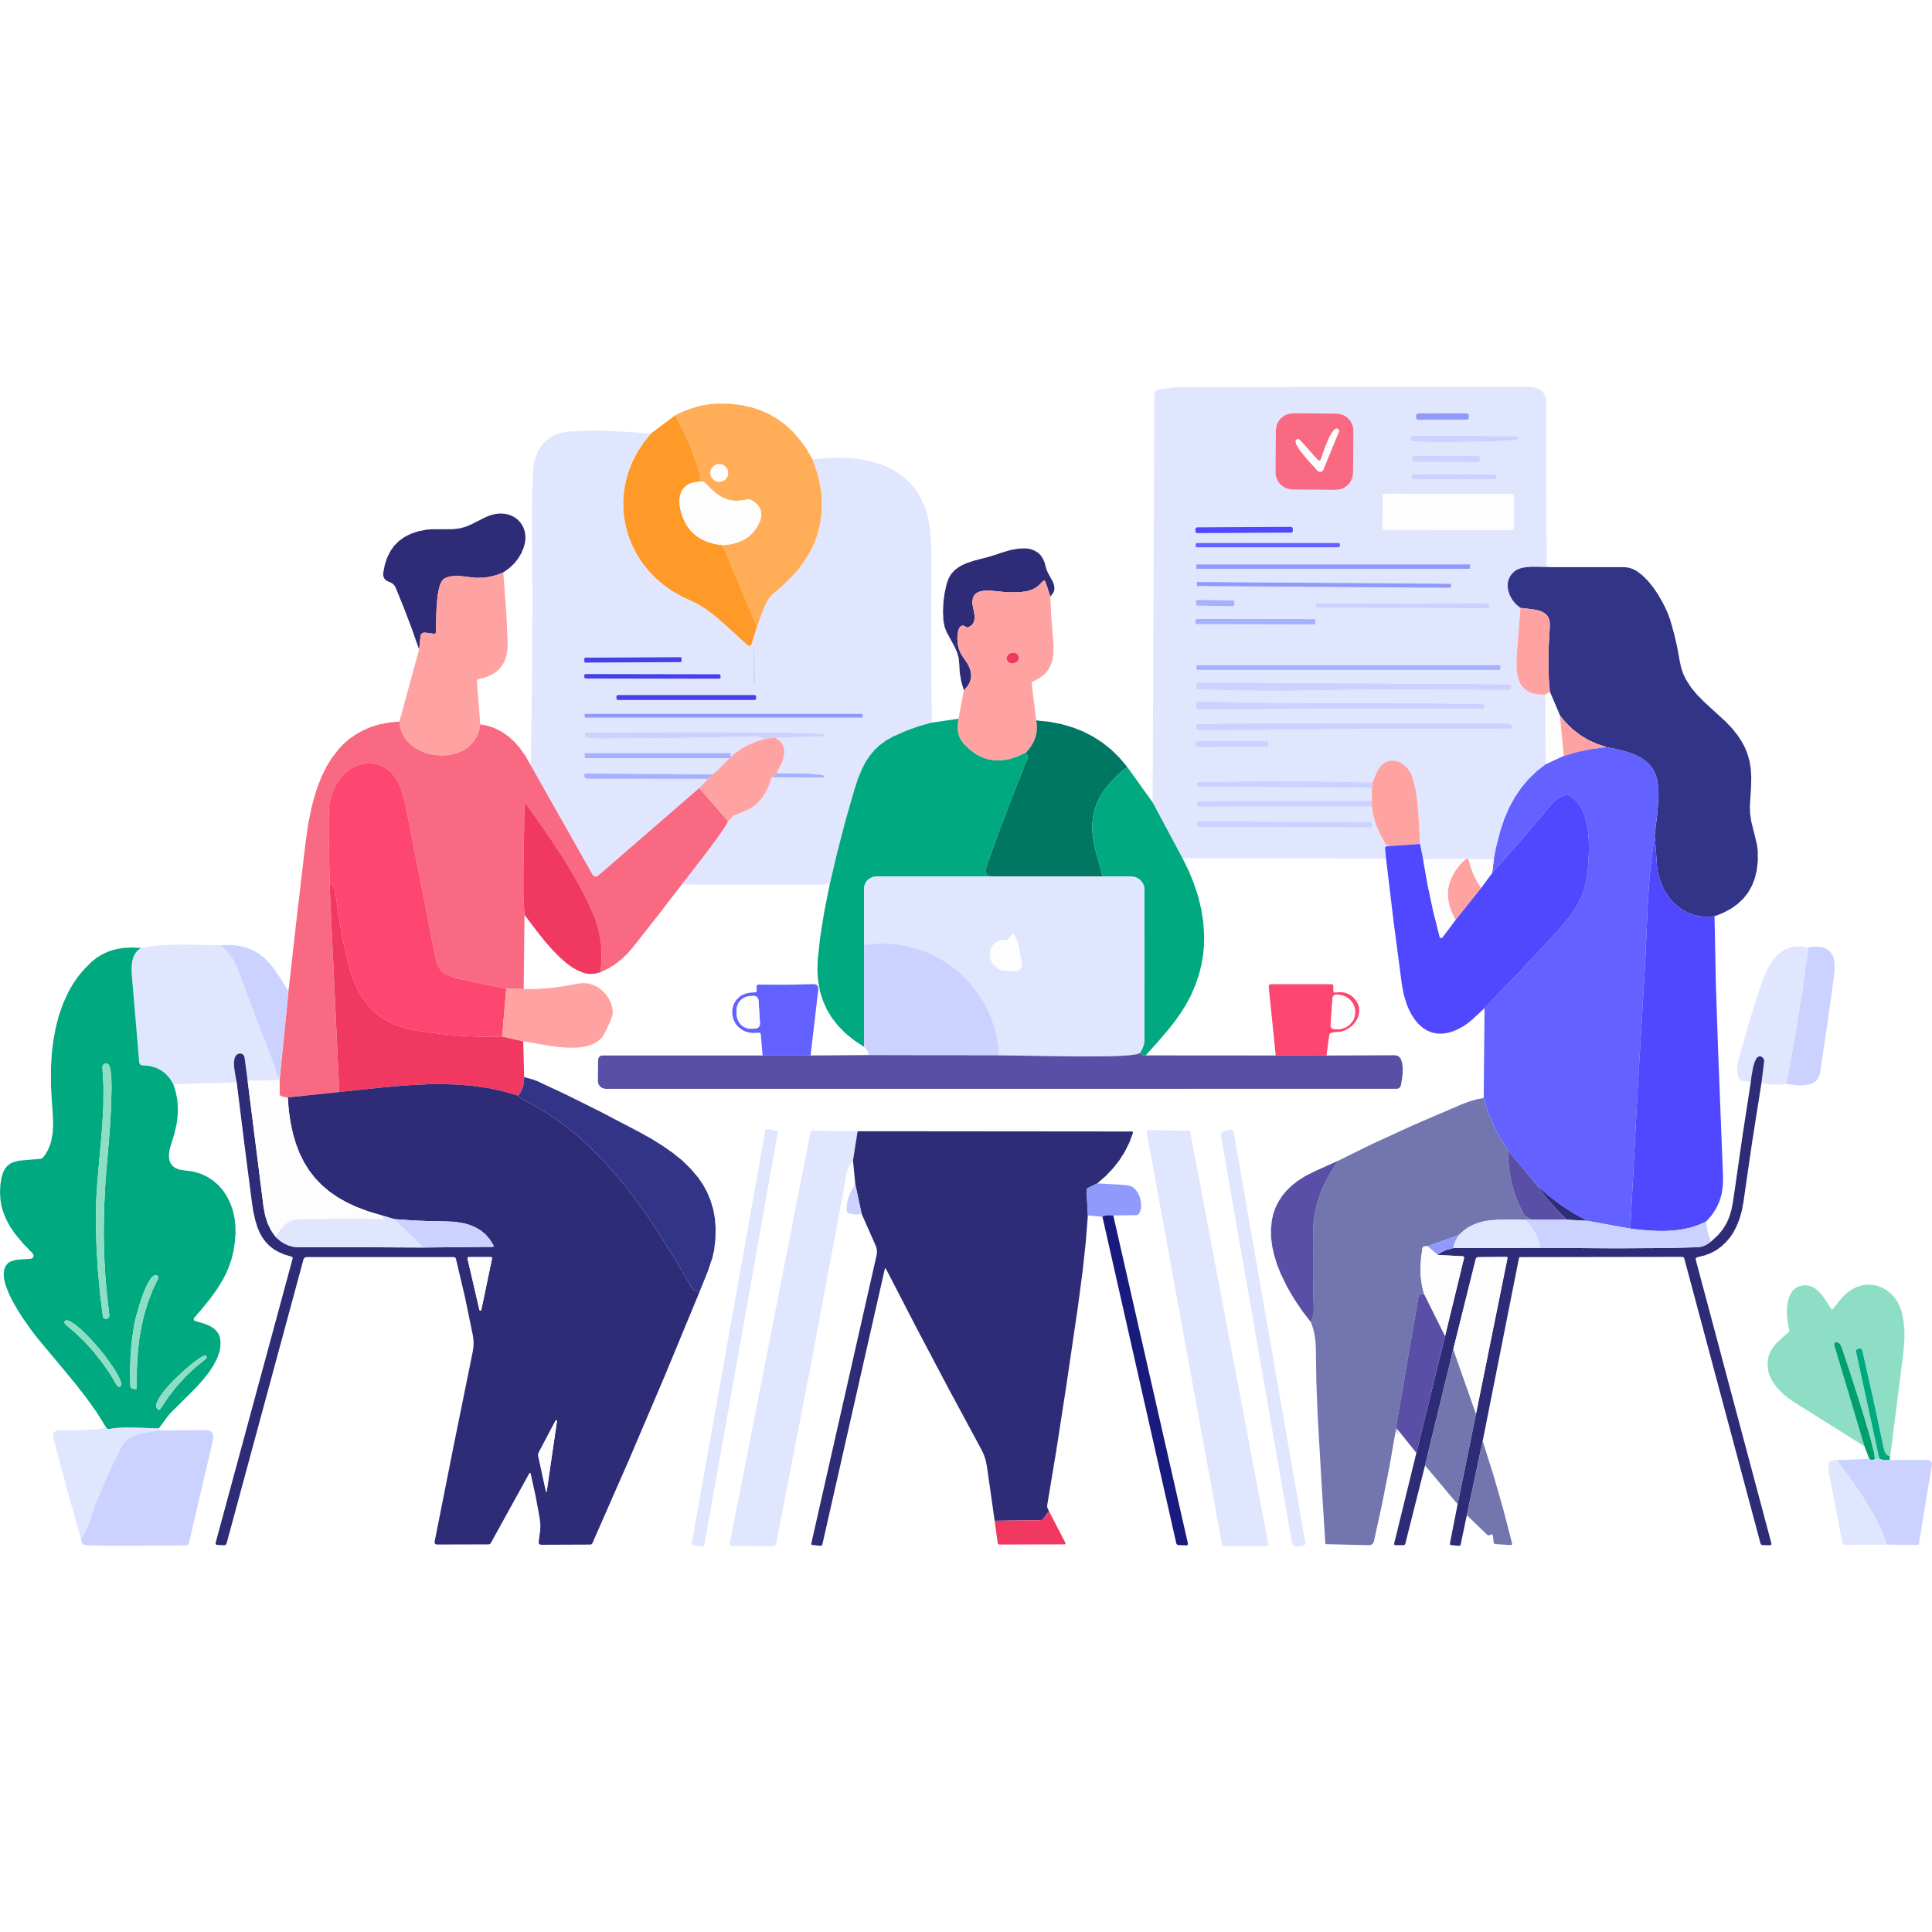 <?xml version="1.0" standalone="no"?><!DOCTYPE svg PUBLIC "-//W3C//DTD SVG 1.1//EN" "http://www.w3.org/Graphics/SVG/1.1/DTD/svg11.dtd"><svg height="1024" node-id="1" sillyvg="true" template-height="1024" template-width="1024" version="1.1" viewBox="0 0 1024 1024" width="1024" xmlns="http://www.w3.org/2000/svg" xmlns:xlink="http://www.w3.org/1999/xlink"><defs node-id="123"></defs><path d="M 0.00 0.00 L 1024.00 0.00 L 1024.00 1024.00 L 0.00 1024.00 Z" fill="#ffffff" fill-rule="evenodd" id="矩形" node-id="5" stroke="none" target-height="1024" target-width="1024" target-x="0" target-y="0"></path><g node-id="125"><path d="M 821.64 300.61 L 815.25 300.44 L 811.80 300.42 L 808.50 300.67 L 806.38 301.07 L 804.56 301.72 L 803.00 302.60 L 801.44 304.01 L 800.33 305.54 L 799.59 307.18 L 799.19 308.95 L 799.09 310.76 L 799.32 312.64 L 800.17 315.37 L 801.61 317.97 L 803.53 320.28 L 805.89 322.18 L 803.99 346.09 L 803.78 350.69 L 803.88 354.83 L 804.20 357.51 L 804.78 359.88 L 805.60 361.96 L 806.76 363.84 L 808.30 365.40 L 810.29 366.67 L 812.52 367.52 L 815.41 368.04 L 819.13 368.14 L 819.20 405.10 L 814.50 408.77 L 810.25 412.87 L 806.41 417.42 L 802.97 422.45 L 799.94 428.00 L 797.30 434.12 L 795.09 440.86 L 792.93 449.27 L 791.76 455.41 L 778.31 455.33 L 777.17 455.34 L 776.93 455.17 L 754.28 455.37 L 752.67 447.31 L 752.07 436.03 L 751.66 430.08 L 751.12 424.31 L 750.32 418.74 L 749.28 414.06 L 748.31 411.11 L 747.21 408.87 L 746.02 407.22 L 743.94 405.33 L 741.94 404.08 L 739.97 403.35 L 737.91 403.09 L 735.98 403.34 L 734.12 404.10 L 732.49 405.29 L 731.01 407.02 L 729.69 409.39 L 727.47 414.69 L 697.32 414.16 L 667.32 414.09 L 637.47 414.48 L 636.19 414.39 L 635.55 414.39 L 634.99 414.55 L 634.55 414.93 L 634.23 415.72 L 634.23 416.22 L 634.45 416.67 L 634.84 416.99 L 635.32 417.10 L 727.13 417.44 L 727.11 424.40 L 635.06 424.51 L 634.45 424.73 L 634.32 425.37 L 634.48 426.60 L 634.81 427.30 L 635.55 427.54 L 727.07 427.52 L 727.96 432.58 L 729.47 437.56 L 731.63 442.51 L 734.48 447.45 L 734.99 447.94 L 735.70 448.08 L 736.56 448.14 L 737.24 448.37 L 734.96 448.56 L 734.28 448.84 L 734.11 449.56 L 734.62 454.99 L 626.77 454.91 L 610.92 425.27 L 611.84 209.26 L 612.05 208.17 L 612.61 207.27 L 613.46 206.63 L 614.52 206.34 L 619.43 205.69 L 621.95 205.38 L 624.34 205.24 L 699.00 205.03 L 810.36 205.05 L 813.00 205.27 L 815.06 205.87 L 816.67 206.79 L 817.90 208.02 L 818.82 209.61 L 819.41 211.64 L 819.62 214.23 L 819.59 256.81 L 819.73 299.38 L 819.92 299.96 L 820.48 300.19 L 821.21 300.33 L 821.64 300.61 Z M 717.32 228.34 L 717.16 226.56 L 716.66 224.87 L 715.84 223.30 L 714.71 221.91 L 713.34 220.77 L 711.79 219.93 L 710.10 219.40 L 708.32 219.21 L 685.34 219.05 L 682.91 219.36 L 680.75 220.26 L 678.91 221.66 L 677.48 223.49 L 676.55 225.63 L 676.21 228.05 L 676.05 250.33 L 676.22 252.11 L 676.72 253.80 L 677.54 255.37 L 678.66 256.76 L 680.04 257.90 L 681.59 258.74 L 683.28 259.27 L 685.05 259.46 L 708.04 259.62 L 710.47 259.31 L 712.62 258.41 L 714.47 257.01 L 715.90 255.18 L 716.82 253.04 L 717.17 250.62 L 717.32 228.34 Z M 778.50 220.67 L 778.37 220.04 L 778.02 219.53 L 777.51 219.18 L 776.87 219.06 L 752.15 219.14 L 751.53 219.27 L 751.00 219.62 L 750.65 220.15 L 750.53 220.77 L 750.53 220.87 L 750.67 221.50 L 751.01 222.01 L 751.53 222.36 L 752.16 222.48 L 776.88 222.40 L 777.50 222.27 L 778.03 221.92 L 778.38 221.39 L 778.50 220.77 L 778.50 220.67 Z M 803.46 231.17 L 749.20 230.85 L 748.61 230.93 L 748.12 231.21 L 747.76 231.66 L 747.59 232.23 L 747.65 232.82 L 747.92 233.32 L 748.35 233.69 L 748.91 233.89 L 753.47 234.18 L 761.82 234.30 L 772.36 234.28 L 783.47 234.11 L 793.56 233.82 L 801.00 233.41 L 803.57 233.11 L 804.20 232.91 L 804.81 232.07 L 804.84 231.61 L 804.50 231.32 L 803.46 231.17 Z M 784.45 243.26 L 784.33 242.65 L 783.98 242.13 L 783.47 241.78 L 782.86 241.66 L 750.10 241.60 L 749.49 241.72 L 748.98 242.07 L 748.63 242.58 L 748.51 243.19 L 748.51 243.26 L 748.63 243.87 L 748.97 244.38 L 749.49 244.73 L 750.10 244.85 L 782.85 244.91 L 783.46 244.79 L 783.98 244.44 L 784.33 243.93 L 784.45 243.32 L 784.45 243.26 Z M 793.24 252.79 L 793.15 252.31 L 792.88 251.91 L 792.48 251.64 L 792.01 251.54 L 749.35 251.40 L 748.86 251.49 L 748.47 251.75 L 748.21 252.14 L 748.11 252.63 L 748.11 252.69 L 748.20 253.17 L 748.47 253.57 L 748.87 253.84 L 749.34 253.93 L 792.00 254.08 L 792.48 253.99 L 792.87 253.72 L 793.14 253.34 L 793.24 252.85 L 793.24 252.79 Z M 802.34 263.26 L 802.23 262.71 L 801.91 262.24 L 801.44 261.93 L 800.89 261.81 L 734.22 261.70 L 733.67 261.81 L 733.20 262.12 L 732.88 262.59 L 732.77 263.14 L 732.74 279.34 L 732.85 279.90 L 733.16 280.37 L 733.63 280.68 L 734.19 280.79 L 800.86 280.91 L 801.41 280.80 L 801.88 280.49 L 802.20 280.02 L 802.31 279.47 L 802.34 263.26 Z M 685.24 280.72 L 685.13 280.14 L 684.80 279.66 L 684.31 279.34 L 683.74 279.23 L 635.07 279.48 L 634.49 279.61 L 634.02 279.93 L 633.70 280.40 L 633.58 280.99 L 633.58 281.08 L 633.70 281.65 L 634.03 282.14 L 634.51 282.46 L 635.09 282.57 L 683.76 282.32 L 684.34 282.19 L 684.81 281.87 L 685.13 281.40 L 685.24 280.81 L 685.24 280.72 Z M 710.19 288.92 L 710.10 288.49 L 709.86 288.14 L 709.52 287.90 L 709.08 287.81 L 634.82 287.81 L 634.39 287.90 L 634.04 288.14 L 633.80 288.49 L 633.71 288.92 L 633.71 288.98 L 633.80 289.42 L 634.04 289.77 L 634.39 290.00 L 634.82 290.09 L 709.08 290.09 L 709.52 290.00 L 709.86 289.77 L 710.10 289.42 L 710.19 288.98 L 710.19 288.92 Z M 779.19 299.56 L 779.06 299.25 L 778.76 299.13 L 634.48 299.13 L 634.18 299.25 L 634.05 299.56 L 634.05 301.04 L 634.18 301.35 L 634.48 301.47 L 778.76 301.47 L 779.06 301.35 L 779.19 301.04 L 779.19 299.56 Z M 769.05 309.93 L 768.90 309.56 L 768.52 309.40 L 634.96 308.46 L 634.58 308.62 L 634.43 308.99 L 634.42 310.08 L 634.57 310.46 L 634.94 310.62 L 768.51 311.55 L 768.89 311.40 L 769.04 311.02 L 769.05 309.93 Z M 654.27 319.46 L 654.18 318.98 L 653.93 318.59 L 653.55 318.32 L 653.07 318.22 L 635.14 317.94 L 634.66 318.03 L 634.27 318.28 L 634.00 318.66 L 633.90 319.14 L 633.89 319.75 L 633.98 320.23 L 634.23 320.62 L 634.61 320.88 L 635.09 320.99 L 653.02 321.27 L 653.50 321.18 L 653.89 320.93 L 654.16 320.55 L 654.26 320.07 L 654.27 319.46 Z M 789.33 321.05 L 789.24 320.58 L 788.98 320.19 L 788.58 319.92 L 788.11 319.83 L 698.62 319.67 L 698.15 319.76 L 697.75 320.03 L 697.49 320.42 L 697.40 320.89 L 697.40 320.99 L 697.49 321.45 L 697.75 321.85 L 698.15 322.12 L 698.61 322.21 L 788.11 322.37 L 788.58 322.27 L 788.97 322.01 L 789.24 321.61 L 789.33 321.15 L 789.33 321.05 Z M 697.20 329.51 L 697.09 328.98 L 696.80 328.55 L 696.37 328.25 L 695.84 328.14 L 634.95 328.04 L 634.43 328.14 L 633.99 328.44 L 633.69 328.88 L 633.58 329.40 L 633.58 329.47 L 633.69 330.00 L 633.98 330.43 L 634.41 330.72 L 634.95 330.83 L 695.83 330.94 L 696.36 330.84 L 696.80 330.54 L 697.10 330.10 L 697.20 329.58 L 697.20 329.51 Z M 795.28 353.63 L 795.20 353.21 L 794.96 352.85 L 794.60 352.61 L 794.17 352.52 L 635.18 352.52 L 634.74 352.61 L 634.39 352.85 L 634.16 353.20 L 634.07 353.63 L 634.07 353.95 L 634.16 354.39 L 634.39 354.74 L 634.74 354.97 L 635.18 355.06 L 794.17 355.06 L 794.60 354.98 L 794.96 354.74 L 795.20 354.38 L 795.28 353.95 L 795.28 353.63 Z M 635.87 365.49 L 658.15 366.02 L 680.42 366.13 L 702.68 365.81 L 726.96 365.48 L 751.20 365.49 L 799.93 365.75 L 800.47 365.62 L 800.90 365.26 L 801.13 364.74 L 801.10 364.17 L 800.87 363.36 L 800.53 362.82 L 799.93 362.65 L 635.53 361.70 L 634.64 361.98 L 634.10 362.73 L 633.87 363.99 L 634.10 364.77 L 634.71 365.26 L 635.87 365.49 Z M 781.36 373.13 L 757.50 372.73 L 733.48 372.62 L 684.90 372.58 L 660.29 372.30 L 635.13 371.63 L 634.40 371.76 L 634.03 372.14 L 633.92 372.85 L 634.05 375.01 L 634.38 375.71 L 635.10 375.99 L 785.77 375.67 L 786.44 375.46 L 786.86 374.89 L 786.88 374.17 L 786.47 373.58 L 785.24 373.03 L 783.84 372.94 L 781.36 373.13 Z M 636.85 387.16 L 718.68 386.38 L 800.46 386.23 L 801.21 385.90 L 801.54 385.15 L 801.29 384.37 L 800.59 383.96 L 798.47 383.59 L 796.37 383.32 L 715.62 383.17 L 634.85 383.59 L 634.30 383.75 L 634.00 384.23 L 633.88 385.31 L 634.04 386.04 L 634.45 386.55 L 635.41 387.01 L 636.85 387.16 Z M 672.29 394.29 L 672.16 393.66 L 671.82 393.16 L 671.31 392.82 L 670.68 392.69 L 635.25 392.75 L 634.64 392.88 L 634.12 393.22 L 633.77 393.75 L 633.65 394.36 L 633.65 394.43 L 633.78 395.06 L 634.12 395.56 L 634.63 395.90 L 635.26 396.03 L 670.68 395.97 L 671.30 395.85 L 671.82 395.50 L 672.17 394.97 L 672.29 394.36 L 672.29 394.29 Z M 727.12 436.59 L 726.85 435.93 L 726.19 435.65 L 635.37 435.33 L 634.71 435.60 L 634.44 436.26 L 634.43 437.32 L 634.71 437.98 L 635.36 438.26 L 726.18 438.58 L 726.84 438.30 L 727.11 437.65 L 727.12 436.59 Z" fill="#e1e6ff" fill-rule="nonzero" group-id="1" id="形状" node-id="7" stroke="none" target-height="250.381" target-width="210.72" target-x="610.921" target-y="205.025"></path><path d="M 430.66 243.48 L 432.75 249.31 L 434.25 254.89 L 435.22 260.23 L 435.67 265.37 L 435.65 270.34 L 435.14 275.37 L 434.18 280.23 L 432.75 284.96 L 430.86 289.57 L 428.49 294.07 L 425.77 298.30 L 422.62 302.43 L 419.01 306.47 L 414.90 310.42 L 410.28 314.30 L 408.85 315.67 L 407.54 317.33 L 406.36 319.32 L 404.86 322.50 L 403.54 325.91 L 401.21 332.35 L 383.13 288.98 L 387.52 288.42 L 391.25 287.40 L 394.43 285.96 L 397.14 284.14 L 399.42 281.92 L 401.32 279.26 L 402.85 276.11 L 403.47 273.62 L 403.42 271.45 L 402.79 269.49 L 401.65 267.74 L 400.08 266.21 L 398.00 264.89 L 397.24 264.65 L 396.46 264.68 L 392.76 265.30 L 389.70 265.42 L 387.15 265.14 L 384.69 264.46 L 382.38 263.40 L 380.18 261.96 L 377.04 259.31 L 373.47 255.76 L 372.86 255.34 L 372.12 255.21 L 371.19 255.25 L 371.21 252.96 L 371.01 251.53 L 368.46 243.47 L 365.42 235.55 L 361.90 227.75 L 357.88 220.08 L 362.54 217.91 L 367.11 216.24 L 371.62 215.03 L 376.07 214.26 L 380.50 213.92 L 386.79 214.02 L 392.62 214.67 L 398.04 215.82 L 403.10 217.46 L 407.83 219.58 L 412.27 222.19 L 416.43 225.30 L 420.35 228.94 L 424.02 233.15 L 427.46 237.98 L 430.66 243.48 Z M 385.93 250.67 L 385.75 249.39 L 385.29 248.30 L 384.55 247.35 L 383.60 246.61 L 382.51 246.15 L 381.24 245.97 L 379.96 246.15 L 378.87 246.61 L 377.92 247.35 L 377.18 248.30 L 376.72 249.39 L 376.54 250.67 L 376.72 251.94 L 377.18 253.03 L 377.92 253.98 L 378.87 254.72 L 379.96 255.18 L 381.24 255.36 L 382.51 255.18 L 383.60 254.72 L 384.55 253.98 L 385.29 253.03 L 385.75 251.94 L 385.93 250.67 L 385.93 250.67 Z" fill="#ffad56" fill-rule="nonzero" group-id="1" id="形状" node-id="8" stroke="none" target-height="118.427" target-width="77.793" target-x="357.881" target-y="213.923"></path><path d="M 717.17 250.62 L 716.82 253.04 L 715.90 255.18 L 714.47 257.01 L 712.62 258.41 L 710.47 259.31 L 708.04 259.62 L 685.05 259.46 L 683.28 259.27 L 681.59 258.74 L 680.04 257.90 L 678.66 256.76 L 677.54 255.37 L 676.72 253.80 L 676.22 252.11 L 676.05 250.33 L 676.21 228.05 L 676.55 225.63 L 677.48 223.49 L 678.91 221.66 L 680.75 220.26 L 682.91 219.36 L 685.34 219.05 L 708.32 219.21 L 710.10 219.40 L 711.79 219.93 L 713.34 220.77 L 714.71 221.91 L 715.84 223.30 L 716.66 224.87 L 717.16 226.56 L 717.32 228.34 L 717.17 250.62 Z M 700.05 243.59 L 699.78 243.97 L 699.36 244.16 L 698.91 244.13 L 698.52 243.88 L 689.00 233.23 L 688.62 232.93 L 688.17 232.78 L 687.70 232.79 L 687.25 232.97 L 686.84 233.45 L 686.73 234.16 L 687.00 235.24 L 687.85 236.90 L 689.28 239.03 L 692.78 243.33 L 696.21 247.12 L 698.30 249.40 L 699.04 249.94 L 699.95 250.04 L 700.80 249.67 L 701.37 248.93 L 709.63 228.81 L 709.69 228.10 L 709.32 227.49 L 708.64 227.17 L 707.94 227.26 L 707.13 227.85 L 706.03 229.20 L 704.80 231.33 L 702.65 236.25 L 700.96 240.91 L 700.05 243.59 Z" fill="#f96982" fill-rule="nonzero" group-id="1" id="形状" node-id="9" stroke="none" target-height="40.568" target-width="41.27" target-x="676.053" target-y="219.05"></path><g node-id="126"><path d="M 751.54 219.14 L 777.48 219.05 L 778.20 219.35 L 778.50 220.06 L 778.50 221.38 L 778.21 222.10 L 777.50 222.40 L 751.55 222.49 L 750.83 222.19 L 750.54 221.48 L 750.53 220.16 L 750.82 219.44 L 751.54 219.14 Z" fill="#909afb" fill-rule="nonzero" group-id="1,2" id="矩形" node-id="10" stroke="none" target-height="3.434" target-width="27.972" target-x="750.531" target-y="219.053"></path></g><path d="M 357.88 220.08 L 361.90 227.75 L 365.42 235.55 L 368.46 243.47 L 371.01 251.53 L 371.21 252.96 L 371.19 255.25 L 368.01 255.58 L 365.56 256.32 L 363.69 257.42 L 362.15 258.93 L 361.06 260.75 L 360.38 262.92 L 360.13 265.22 L 360.25 267.80 L 360.79 270.69 L 362.08 274.70 L 363.76 278.11 L 365.84 281.01 L 368.31 283.45 L 371.21 285.47 L 374.59 287.08 L 378.53 288.26 L 383.13 288.98 L 401.21 332.35 L 398.37 341.51 L 398.03 342.07 L 397.46 342.39 L 396.81 342.41 L 396.23 342.11 L 389.41 335.79 L 381.94 329.04 L 378.04 325.81 L 374.13 322.92 L 370.12 320.39 L 366.27 318.49 L 360.85 315.95 L 355.91 313.08 L 351.44 309.88 L 347.38 306.36 L 343.64 302.45 L 340.38 298.33 L 337.57 294.00 L 335.20 289.45 L 333.26 284.68 L 331.81 279.82 L 330.82 274.85 L 330.31 269.74 L 330.30 264.63 L 330.79 259.52 L 331.80 254.39 L 333.34 249.22 L 335.35 244.28 L 337.92 239.41 L 341.07 234.61 L 344.86 229.87 L 357.88 220.08 Z" fill="#ff9a29" fill-rule="nonzero" group-id="1" id="路径" node-id="11" stroke="none" target-height="122.328" target-width="70.915" target-x="330.299" target-y="220.079"></path><path d="M 700.05 243.59 L 700.96 240.91 L 702.65 236.25 L 704.80 231.33 L 706.03 229.20 L 707.13 227.85 L 707.94 227.26 L 708.64 227.17 L 709.32 227.49 L 709.69 228.10 L 709.63 228.81 L 701.37 248.93 L 700.80 249.67 L 699.95 250.04 L 699.04 249.94 L 698.30 249.40 L 696.21 247.12 L 692.78 243.33 L 689.28 239.03 L 687.85 236.90 L 687.00 235.24 L 686.73 234.16 L 686.84 233.45 L 687.25 232.97 L 687.70 232.79 L 688.17 232.78 L 688.62 232.93 L 689.00 233.23 L 698.52 243.88 L 698.91 244.13 L 699.36 244.16 L 699.78 243.97 L 700.05 243.59 L 700.05 243.59 Z" fill="#fdfdfd" fill-rule="nonzero" group-id="1" id="路径" node-id="12" stroke="none" target-height="22.868" target-width="22.959" target-x="686.728" target-y="227.168"></path><path d="M 344.86 229.87 L 341.07 234.61 L 337.92 239.41 L 335.35 244.28 L 333.34 249.22 L 331.80 254.39 L 330.79 259.52 L 330.30 264.63 L 330.31 269.74 L 330.82 274.85 L 331.81 279.82 L 333.26 284.68 L 335.20 289.45 L 337.57 294.00 L 340.38 298.33 L 343.64 302.45 L 347.38 306.36 L 351.44 309.88 L 355.91 313.08 L 360.85 315.95 L 366.27 318.49 L 370.12 320.39 L 374.13 322.92 L 378.04 325.81 L 381.94 329.04 L 389.41 335.79 L 396.23 342.11 L 396.81 342.41 L 397.46 342.39 L 398.03 342.07 L 398.37 341.51 L 401.21 332.35 L 403.54 325.91 L 404.86 322.50 L 406.36 319.32 L 407.54 317.33 L 408.85 315.67 L 410.28 314.30 L 414.90 310.42 L 419.01 306.47 L 422.62 302.43 L 425.77 298.30 L 428.49 294.07 L 430.86 289.57 L 432.75 284.96 L 434.18 280.23 L 435.14 275.37 L 435.65 270.34 L 435.67 265.37 L 435.22 260.23 L 434.25 254.89 L 432.75 249.31 L 430.66 243.48 L 437.25 242.85 L 443.57 242.62 L 449.61 242.77 L 455.62 243.37 L 461.22 244.44 L 466.44 245.94 L 470.23 247.44 L 473.75 249.23 L 477.02 251.32 L 480.06 253.72 L 482.80 256.41 L 485.27 259.48 L 487.47 262.94 L 489.41 266.84 L 490.90 270.82 L 492.08 275.31 L 492.94 280.36 L 493.43 286.03 L 493.65 293.63 L 493.72 301.58 L 493.60 317.13 L 493.54 330.81 L 493.83 383.00 L 487.19 384.82 L 480.33 387.29 L 473.22 390.45 L 469.42 392.61 L 466.18 394.98 L 463.44 397.58 L 461.03 400.50 L 458.91 403.67 L 457.08 407.11 L 454.78 412.61 L 452.75 418.78 L 448.01 435.41 L 443.66 452.16 L 439.71 469.05 L 439.32 468.41 L 438.87 468.14 L 438.36 468.13 L 437.80 468.43 L 437.18 468.76 L 436.48 468.88 L 361.34 468.84 L 364.43 464.84 L 369.34 458.50 L 375.01 451.10 L 380.36 443.89 L 384.32 438.15 L 385.57 435.97 L 385.83 435.14 L 387.15 434.12 L 388.05 433.05 L 388.58 432.47 L 389.27 432.07 L 394.59 429.98 L 397.13 428.77 L 399.50 427.33 L 401.64 425.59 L 403.53 423.42 L 405.80 419.87 L 407.61 416.08 L 408.99 411.99 L 436.41 412.09 L 436.85 411.93 L 437.06 411.53 L 436.68 411.10 L 434.76 410.60 L 428.98 410.09 L 421.80 409.88 L 415.30 409.85 L 411.58 409.87 L 414.08 404.84 L 415.06 402.28 L 415.64 399.85 L 415.74 398.23 L 415.53 396.67 L 415.02 395.16 L 414.19 393.80 L 412.89 392.43 L 410.99 391.05 L 436.61 390.33 L 436.93 390.22 L 437.14 389.96 L 437.17 389.63 L 437.03 389.33 L 436.08 389.07 L 431.60 388.71 L 418.28 388.32 L 399.54 388.10 L 377.85 388.02 L 355.68 388.03 L 335.51 388.10 L 319.81 388.17 L 311.04 388.20 L 310.32 388.44 L 310.08 389.15 L 310.08 390.08 L 310.27 390.59 L 310.75 390.86 L 314.82 391.34 L 318.92 391.48 L 359.10 391.15 L 399.29 390.49 L 402.64 390.71 L 405.59 391.47 L 400.51 393.16 L 396.14 395.07 L 392.40 397.19 L 389.21 399.49 L 386.52 401.98 L 380.35 408.18 L 377.60 410.43 L 310.51 409.95 L 309.94 410.07 L 309.68 410.38 L 309.66 410.96 L 309.79 411.59 L 310.05 412.24 L 310.50 412.61 L 311.19 412.75 L 375.22 412.81 L 370.64 417.65 L 316.96 464.18 L 316.24 464.57 L 315.43 464.61 L 314.68 464.30 L 314.13 463.70 L 281.32 405.64 L 282.05 357.39 L 282.25 317.46 L 282.02 284.85 L 281.95 271.08 L 282.16 259.14 L 282.61 248.87 L 283.06 245.25 L 283.92 241.98 L 285.18 239.02 L 286.87 236.30 L 288.93 233.98 L 291.38 232.01 L 294.13 230.50 L 297.29 229.42 L 300.93 228.79 L 308.81 228.33 L 318.56 228.29 L 330.47 228.77 L 344.86 229.87 Z M 399.90 344.61 L 399.78 344.33 L 399.50 344.21 L 399.46 344.21 L 399.18 344.34 L 399.07 344.62 L 399.34 361.95 L 399.46 362.23 L 399.75 362.34 L 399.78 362.34 L 400.06 362.22 L 400.18 361.93 L 399.90 344.61 Z M 361.22 349.19 L 360.96 348.56 L 360.33 348.31 L 310.57 348.57 L 309.95 348.83 L 309.69 349.46 L 309.70 350.33 L 309.96 350.95 L 310.58 351.21 L 360.35 350.94 L 360.97 350.68 L 361.23 350.06 L 361.22 349.19 Z M 381.93 358.53 L 381.83 358.08 L 381.59 357.71 L 381.22 357.47 L 380.77 357.37 L 310.82 357.25 L 310.38 357.34 L 310.00 357.59 L 309.75 357.96 L 309.66 358.41 L 309.66 358.47 L 309.75 358.92 L 310.00 359.29 L 310.36 359.54 L 310.82 359.63 L 380.77 359.75 L 381.21 359.66 L 381.59 359.41 L 381.84 359.04 L 381.93 358.60 L 381.93 358.53 Z M 400.76 369.66 L 400.66 369.15 L 400.39 368.75 L 399.98 368.47 L 399.48 368.37 L 327.98 368.37 L 327.48 368.47 L 327.08 368.75 L 326.80 369.15 L 326.70 369.66 L 326.70 369.72 L 326.80 370.22 L 327.08 370.63 L 327.48 370.90 L 327.98 371.01 L 399.48 371.01 L 399.98 370.90 L 400.39 370.63 L 400.66 370.22 L 400.76 369.72 L 400.76 369.66 Z M 457.23 378.95 L 457.05 378.51 L 456.62 378.34 L 310.48 378.34 L 310.05 378.51 L 309.87 378.95 L 309.87 379.75 L 310.05 380.18 L 310.48 380.36 L 456.62 380.36 L 457.05 380.18 L 457.23 379.75 L 457.23 378.95 Z M 387.36 399.60 L 387.24 399.30 L 386.94 399.18 L 310.27 399.18 L 309.98 399.30 L 309.85 399.60 L 309.85 401.40 L 309.98 401.70 L 310.27 401.82 L 386.94 401.82 L 387.24 401.70 L 387.36 401.40 L 387.36 399.60 Z" fill="#e1e6ff" fill-rule="nonzero" group-id="1" id="形状" node-id="13" stroke="none" target-height="240.764" target-width="212.504" target-x="281.324" target-y="228.288"></path><path d="M 803.46 231.17 L 804.50 231.32 L 804.84 231.61 L 804.81 232.07 L 804.20 232.91 L 803.57 233.11 L 801.00 233.41 L 793.56 233.82 L 783.47 234.11 L 772.36 234.28 L 761.82 234.30 L 753.47 234.18 L 748.91 233.89 L 748.35 233.69 L 747.92 233.32 L 747.65 232.82 L 747.59 232.23 L 747.76 231.66 L 748.12 231.21 L 748.61 230.93 L 749.20 230.85 L 803.46 231.17 Z" fill="#cbd2ff" fill-rule="nonzero" group-id="1" id="路径" node-id="14" stroke="none" target-height="3.455" target-width="57.251" target-x="747.594" target-y="230.848"></path><path d="M 749.50 241.60 L 783.46 241.66 L 784.16 241.95 L 784.45 242.65 L 784.45 243.92 L 784.16 244.62 L 783.45 244.91 L 749.50 244.85 L 748.80 244.56 L 748.51 243.86 L 748.51 242.59 L 748.80 241.89 L 749.50 241.60 Z" fill="#cbd2ff" fill-rule="nonzero" group-id="1,3" id="矩形" node-id="15" stroke="none" target-height="3.306" target-width="35.942" target-x="748.507" target-y="241.603"></path><path d="M 385.93 250.67 L 385.75 251.94 L 385.29 253.03 L 384.55 253.98 L 383.60 254.72 L 382.51 255.18 L 381.24 255.36 L 379.96 255.18 L 378.87 254.72 L 377.92 253.98 L 377.18 253.03 L 376.72 251.94 L 376.54 250.67 L 376.72 249.39 L 377.18 248.30 L 377.92 247.35 L 378.87 246.61 L 379.96 246.15 L 381.24 245.97 L 382.51 246.15 L 383.60 246.61 L 384.55 247.35 L 385.29 248.30 L 385.75 249.39 L 385.93 250.67 Z" fill="#fdfdfd" fill-rule="nonzero" group-id="1" id="椭圆形" node-id="16" stroke="none" target-height="9.387" target-width="9.387" target-x="376.542" target-y="245.973"></path><path d="M 748.88 251.39 L 792.47 251.55 L 793.02 251.77 L 793.24 252.32 L 793.24 253.32 L 793.01 253.86 L 792.47 254.09 L 748.87 253.93 L 748.33 253.71 L 748.10 253.16 L 748.11 252.16 L 748.34 251.62 L 748.88 251.39 Z" fill="#cbd2ff" fill-rule="nonzero" group-id="1,4" id="矩形" node-id="17" stroke="none" target-height="2.692" target-width="45.137" target-x="748.104" target-y="251.394"></path><path d="M 371.19 255.25 L 372.12 255.21 L 372.86 255.34 L 373.47 255.76 L 377.04 259.31 L 380.18 261.96 L 382.38 263.40 L 384.69 264.46 L 387.15 265.14 L 389.70 265.42 L 392.76 265.30 L 396.46 264.68 L 397.24 264.65 L 398.00 264.89 L 400.08 266.21 L 401.65 267.74 L 402.79 269.49 L 403.42 271.45 L 403.47 273.62 L 402.85 276.11 L 401.32 279.26 L 399.42 281.92 L 397.14 284.14 L 394.43 285.96 L 391.25 287.40 L 387.52 288.42 L 383.13 288.98 L 378.53 288.26 L 374.59 287.08 L 371.21 285.47 L 368.31 283.45 L 365.84 281.01 L 363.76 278.11 L 362.08 274.70 L 360.79 270.69 L 360.25 267.80 L 360.13 265.22 L 360.38 262.92 L 361.06 260.75 L 362.15 258.93 L 363.69 257.42 L 365.56 256.32 L 368.01 255.58 L 371.19 255.25 Z" fill="#fdfdfd" fill-rule="nonzero" group-id="1" id="路径" node-id="18" stroke="none" target-height="33.77" target-width="43.339" target-x="360.13" target-y="255.215"></path><path d="M 733.67 261.70 L 801.44 261.82 L 802.07 262.08 L 802.34 262.72 L 802.31 280.01 L 802.04 280.65 L 801.40 280.91 L 733.64 280.79 L 733.00 280.53 L 732.74 279.89 L 732.77 262.60 L 733.04 261.96 L 733.67 261.70 Z" fill="#fdfdfd" fill-rule="nonzero" group-id="1,5" id="矩形" node-id="19" stroke="none" target-height="19.213" target-width="69.595" target-x="732.741" target-y="261.697"></path><path d="M 266.75 303.39 L 263.21 304.77 L 259.67 305.70 L 256.10 306.19 L 252.48 306.25 L 248.79 305.88 L 244.36 305.35 L 241.82 305.27 L 239.36 305.42 L 237.05 305.92 L 235.27 306.79 L 234.48 307.59 L 233.75 308.77 L 233.09 310.44 L 232.39 313.14 L 231.86 316.45 L 231.31 323.48 L 231.14 330.13 L 231.05 335.03 L 230.90 335.59 L 230.58 335.86 L 230.02 335.90 L 225.26 335.28 L 224.42 335.34 L 223.68 335.72 L 223.13 336.36 L 222.88 337.16 L 222.14 344.23 L 218.17 332.96 L 214.01 322.02 L 209.69 311.41 L 209.02 310.27 L 208.16 309.40 L 207.12 308.75 L 206.02 308.34 L 204.70 307.68 L 203.73 306.65 L 203.17 305.36 L 203.10 303.88 L 203.95 299.38 L 205.23 295.49 L 206.91 292.13 L 208.96 289.24 L 211.41 286.77 L 214.27 284.69 L 217.62 282.98 L 221.50 281.65 L 226.02 280.74 L 229.13 280.51 L 232.65 280.52 L 239.95 280.49 L 243.60 280.06 L 247.12 279.08 L 249.76 277.93 L 252.43 276.59 L 257.69 273.97 L 260.33 272.95 L 262.87 272.35 L 265.60 272.17 L 268.05 272.39 L 270.26 272.98 L 272.34 273.94 L 274.12 275.18 L 275.63 276.71 L 276.86 278.48 L 277.75 280.45 L 278.32 282.66 L 278.51 284.93 L 278.29 287.35 L 277.64 289.96 L 276.31 293.19 L 274.57 296.11 L 272.42 298.78 L 269.83 301.20 L 266.75 303.39 Z" fill="#2e2b77" fill-rule="nonzero" group-id="1" id="路径" node-id="20" stroke="none" target-height="72.06" target-width="75.409" target-x="203.096" target-y="272.168"></path><path d="M 634.51 279.49 L 684.31 279.23 L 684.96 279.50 L 685.24 280.15 L 685.25 281.38 L 684.98 282.04 L 684.32 282.31 L 634.52 282.57 L 633.86 282.30 L 633.59 281.65 L 633.58 280.42 L 633.85 279.76 L 634.51 279.49 Z" fill="#5048ff" fill-rule="nonzero" group-id="1,6" id="矩形" node-id="21" stroke="none" target-height="3.347" target-width="51.665" target-x="633.582" target-y="279.226"></path><path d="M 634.40 287.81 L 709.50 287.81 L 709.99 288.01 L 710.19 288.50 L 710.19 289.40 L 709.99 289.89 L 709.50 290.09 L 634.40 290.09 L 633.92 289.89 L 633.71 289.40 L 633.71 288.50 L 633.92 288.01 L 634.40 287.81 Z" fill="#6361ff" fill-rule="nonzero" group-id="1" id="矩形" node-id="22" stroke="none" target-height="2.282" target-width="76.476" target-x="633.713" target-y="287.811"></path><path d="M 556.67 316.16 L 554.26 308.75 L 553.73 307.81 L 553.17 307.71 L 552.33 308.40 L 550.69 310.16 L 549.00 311.48 L 547.24 312.42 L 544.34 313.34 L 541.08 313.79 L 537.66 313.92 L 533.77 313.90 L 528.66 313.41 L 525.67 313.11 L 522.71 313.03 L 520.76 313.20 L 519.10 313.62 L 517.68 314.29 L 516.55 315.27 L 515.76 316.70 L 515.33 318.70 L 515.42 320.17 L 515.78 322.03 L 516.52 325.98 L 516.55 327.95 L 516.13 329.73 L 515.56 330.75 L 514.61 331.67 L 513.20 332.48 L 512.58 332.57 L 512.01 332.30 L 510.83 331.63 L 509.96 331.57 L 509.19 331.92 L 508.56 332.63 L 508.10 333.56 L 507.80 334.66 L 507.40 338.00 L 507.55 341.07 L 508.20 343.92 L 509.35 346.61 L 511.04 349.18 L 513.04 352.14 L 514.22 354.79 L 514.73 357.20 L 514.65 359.46 L 514.02 361.62 L 512.79 363.76 L 510.85 365.91 L 509.52 361.36 L 508.72 356.74 L 508.44 352.01 L 508.09 348.54 L 507.21 345.55 L 505.95 342.75 L 504.49 340.10 L 501.63 334.80 L 500.59 331.98 L 500.02 328.80 L 499.83 323.91 L 500.05 319.06 L 500.69 314.25 L 501.74 309.46 L 502.79 306.58 L 504.15 304.26 L 505.80 302.40 L 507.77 300.83 L 509.95 299.52 L 512.35 298.46 L 516.14 297.20 L 520.10 296.16 L 524.05 295.14 L 527.76 294.00 L 531.47 292.73 L 535.52 291.57 L 539.64 290.80 L 543.54 290.65 L 546.05 291.00 L 548.29 291.81 L 550.31 293.08 L 551.56 294.31 L 552.66 295.93 L 553.60 298.03 L 554.34 300.70 L 554.97 302.62 L 555.95 304.55 L 558.03 308.35 L 558.71 310.29 L 558.85 312.20 L 558.59 313.41 L 557.90 314.72 L 556.67 316.16 Z" fill="#2e2b77" fill-rule="nonzero" group-id="1" id="路径" node-id="23" stroke="none" target-height="75.257" target-width="59.022" target-x="499.828" target-y="290.654"></path><path d="M 634.32 299.13 L 778.92 299.13 L 779.19 299.40 L 779.19 301.20 L 778.92 301.47 L 634.32 301.47 L 634.05 301.20 L 634.05 299.40 L 634.32 299.13 Z" fill="#909afb" fill-rule="nonzero" group-id="1" id="矩形" node-id="24" stroke="none" target-height="2.347" target-width="145.141" target-x="634.051" target-y="299.127"></path><path d="M 821.64 300.61 L 860.99 300.61 L 863.14 300.85 L 865.29 301.52 L 867.47 302.66 L 870.50 304.93 L 873.48 307.91 L 876.20 311.27 L 878.69 314.93 L 880.90 318.72 L 882.73 322.31 L 884.26 325.83 L 885.26 328.64 L 887.30 335.82 L 888.97 343.08 L 890.29 350.45 L 891.08 354.03 L 892.20 357.30 L 893.66 360.28 L 896.37 364.48 L 899.59 368.33 L 903.14 371.93 L 906.92 375.41 L 914.49 382.34 L 918.01 386.01 L 921.13 389.94 L 923.20 393.14 L 924.81 396.14 L 926.00 398.97 L 927.28 403.36 L 927.97 407.70 L 928.20 412.12 L 928.11 416.82 L 927.48 427.07 L 927.59 431.34 L 928.26 435.60 L 930.30 443.77 L 931.20 447.62 L 931.65 450.95 L 931.66 456.39 L 931.12 461.23 L 930.08 465.57 L 928.56 469.46 L 926.58 472.96 L 924.13 476.12 L 921.18 478.95 L 917.67 481.49 L 913.55 483.72 L 908.73 485.64 L 904.80 485.89 L 901.20 485.65 L 897.88 484.96 L 894.79 483.84 L 891.85 482.29 L 889.19 480.41 L 886.77 478.19 L 884.59 475.60 L 882.72 472.79 L 881.14 469.76 L 879.86 466.48 L 878.86 462.94 L 878.36 460.07 L 878.04 456.82 L 877.64 450.00 L 877.00 443.11 L 878.52 430.09 L 879.07 421.94 L 878.99 417.25 L 878.37 413.35 L 877.35 410.15 L 875.99 407.54 L 874.18 405.20 L 872.10 403.23 L 869.70 401.60 L 865.71 399.66 L 861.21 398.16 L 856.51 397.00 L 851.62 395.98 L 846.61 394.36 L 841.99 392.28 L 837.73 389.73 L 833.78 386.72 L 830.13 383.22 L 826.77 379.19 L 821.46 366.70 L 820.92 360.16 L 820.70 352.31 L 820.84 342.98 L 821.43 331.98 L 821.36 329.58 L 820.92 327.78 L 820.17 326.45 L 819.08 325.32 L 817.78 324.45 L 816.23 323.81 L 813.72 323.18 L 811.01 322.80 L 805.89 322.18 L 803.53 320.28 L 801.61 317.97 L 800.17 315.37 L 799.32 312.64 L 799.09 310.76 L 799.19 308.95 L 799.59 307.18 L 800.33 305.54 L 801.44 304.01 L 803.00 302.60 L 804.56 301.72 L 806.38 301.07 L 808.50 300.67 L 811.80 300.42 L 815.25 300.44 L 821.64 300.61 Z" fill="#313487" fill-rule="nonzero" group-id="1" id="路径" node-id="25" stroke="none" target-height="185.467" target-width="132.568" target-x="799.093" target-y="300.421"></path><path d="M 266.75 303.39 L 268.40 325.35 L 269.09 340.79 L 268.90 344.90 L 268.18 348.36 L 267.00 351.29 L 265.36 353.78 L 263.26 355.88 L 260.64 357.62 L 257.41 359.01 L 253.45 360.01 L 252.90 360.31 L 252.76 360.91 L 254.56 383.90 L 254.02 386.85 L 253.17 389.43 L 252.04 391.67 L 250.61 393.62 L 248.27 395.89 L 245.62 397.69 L 242.60 399.04 L 239.39 399.93 L 236.07 400.39 L 232.61 400.40 L 229.18 399.99 L 225.90 399.17 L 222.74 397.93 L 219.80 396.28 L 217.26 394.27 L 215.07 391.86 L 213.74 389.85 L 212.73 387.62 L 212.04 385.17 L 211.68 382.43 L 222.14 344.23 L 222.88 337.16 L 223.13 336.36 L 223.68 335.72 L 224.42 335.34 L 225.26 335.28 L 230.02 335.90 L 230.58 335.86 L 230.90 335.59 L 231.05 335.03 L 231.14 330.13 L 231.31 323.48 L 231.86 316.45 L 232.39 313.14 L 233.09 310.44 L 233.75 308.77 L 234.48 307.59 L 235.27 306.79 L 237.05 305.92 L 239.36 305.42 L 241.82 305.27 L 244.36 305.35 L 248.79 305.88 L 252.48 306.25 L 256.10 306.19 L 259.67 305.70 L 263.21 304.77 L 266.75 303.39 Z" fill="#ffa3a2" fill-rule="nonzero" group-id="1" id="路径" node-id="26" stroke="none" target-height="97.018" target-width="57.413" target-x="211.679" target-y="303.386"></path><path d="M 556.67 316.16 L 557.17 326.30 L 558.01 336.67 L 558.39 342.40 L 558.24 347.17 L 557.73 350.17 L 556.77 352.86 L 555.38 355.28 L 553.55 357.38 L 550.97 359.36 L 547.48 361.23 L 546.95 361.68 L 546.84 362.37 L 549.23 381.84 L 549.60 384.91 L 549.47 387.83 L 548.85 390.65 L 547.74 393.40 L 546.09 396.12 L 543.85 398.83 L 539.29 400.97 L 535.07 402.33 L 531.14 403.01 L 527.44 403.06 L 523.92 402.53 L 520.52 401.42 L 517.20 399.70 L 513.93 397.30 L 510.69 394.15 L 509.27 392.21 L 508.27 389.98 L 507.70 387.41 L 507.59 384.43 L 508.00 380.94 L 510.85 365.91 L 512.79 363.76 L 514.02 361.62 L 514.65 359.46 L 514.73 357.20 L 514.22 354.79 L 513.04 352.14 L 511.04 349.18 L 509.35 346.61 L 508.20 343.92 L 507.55 341.07 L 507.40 338.00 L 507.80 334.66 L 508.10 333.56 L 508.56 332.63 L 509.19 331.92 L 509.96 331.57 L 510.83 331.63 L 512.01 332.30 L 512.58 332.57 L 513.20 332.48 L 514.61 331.67 L 515.56 330.75 L 516.13 329.73 L 516.55 327.95 L 516.52 325.98 L 515.78 322.03 L 515.42 320.17 L 515.33 318.70 L 515.76 316.70 L 516.55 315.27 L 517.68 314.29 L 519.10 313.62 L 520.76 313.20 L 522.71 313.03 L 525.67 313.11 L 528.66 313.41 L 533.77 313.90 L 537.66 313.92 L 541.08 313.79 L 544.34 313.34 L 547.24 312.42 L 549.00 311.48 L 550.69 310.16 L 552.33 308.40 L 553.17 307.71 L 553.73 307.81 L 554.26 308.75 L 556.67 316.16 Z M 539.96 348.01 L 539.47 347.01 L 538.55 346.27 L 537.38 345.91 L 536.10 346.00 L 534.90 346.53 L 534.05 347.36 L 533.58 348.41 L 533.59 349.55 L 534.08 350.55 L 535.00 351.29 L 536.17 351.64 L 537.45 351.56 L 538.65 351.03 L 539.50 350.20 L 539.97 349.15 L 539.96 348.01 L 539.96 348.01 Z" fill="#ffa3a2" fill-rule="nonzero" group-id="1" id="形状" node-id="27" stroke="none" target-height="95.354" target-width="50.989" target-x="507.402" target-y="307.71"></path><path d="M 634.76 308.46 L 768.73 309.40 L 768.96 309.50 L 769.05 309.73 L 769.04 311.23 L 768.94 311.46 L 768.71 311.55 L 634.74 310.62 L 634.51 310.52 L 634.42 310.29 L 634.43 308.79 L 634.53 308.56 L 634.76 308.46 Z" fill="#909afb" fill-rule="nonzero" group-id="1,7" id="矩形" node-id="28" stroke="none" target-height="3.089" target-width="134.636" target-x="634.417" target-y="308.464"></path><path d="M 634.68 317.93 L 653.53 318.23 L 654.07 318.46 L 654.28 319.00 L 654.26 320.53 L 654.03 321.06 L 653.49 321.28 L 634.63 320.98 L 634.09 320.75 L 633.88 320.21 L 633.90 318.68 L 634.13 318.14 L 634.68 317.93 Z" fill="#a6b1fe" fill-rule="nonzero" group-id="1,8" id="矩形" node-id="29" stroke="none" target-height="3.35" target-width="20.402" target-x="633.879" target-y="317.929"></path><path d="M 698.16 319.67 L 788.58 319.83 L 789.11 320.05 L 789.33 320.59 L 789.33 321.61 L 789.11 322.15 L 788.57 322.37 L 698.15 322.21 L 697.62 321.99 L 697.39 321.45 L 697.40 320.43 L 697.62 319.89 L 698.16 319.67 Z" fill="#cbd2ff" fill-rule="nonzero" group-id="1,9" id="矩形" node-id="30" stroke="none" target-height="2.697" target-width="91.94" target-x="697.394" target-y="319.67"></path><path d="M 805.89 322.18 L 811.01 322.80 L 813.72 323.18 L 816.23 323.81 L 817.78 324.45 L 819.08 325.32 L 820.17 326.45 L 820.92 327.78 L 821.36 329.58 L 821.43 331.98 L 820.84 342.98 L 820.70 352.31 L 820.92 360.16 L 821.46 366.70 L 819.13 368.14 L 815.41 368.04 L 812.52 367.52 L 810.29 366.67 L 808.30 365.40 L 806.76 363.84 L 805.60 361.96 L 804.78 359.88 L 804.20 357.51 L 803.88 354.83 L 803.78 350.69 L 803.99 346.09 L 805.89 322.18 Z" fill="#ffa3a2" fill-rule="nonzero" group-id="1" id="路径" node-id="31" stroke="none" target-height="45.969" target-width="17.684" target-x="803.78" target-y="322.176"></path><path d="M 634.44 328.04 L 696.35 328.14 L 696.96 328.39 L 697.20 329.00 L 697.20 330.09 L 696.95 330.69 L 696.35 330.94 L 634.43 330.83 L 633.83 330.58 L 633.58 329.98 L 633.59 328.89 L 633.84 328.28 L 634.44 328.04 Z" fill="#a6b1fe" fill-rule="nonzero" group-id="1,10" id="矩形" node-id="32" stroke="none" target-height="2.905" target-width="63.62" target-x="633.584" target-y="328.037"></path><path d="M 399.31 344.22 L 399.65 344.21 L 399.90 344.46 L 400.18 362.08 L 399.93 362.34 L 399.60 362.34 L 399.34 362.10 L 399.07 344.47 L 399.31 344.22 Z" fill="#cbd2ff" fill-rule="nonzero" group-id="1,11" id="矩形" node-id="33" stroke="none" target-height="18.134" target-width="1.113" target-x="399.067" target-y="344.21"></path><path d="M 539.96 348.01 L 539.97 349.15 L 539.50 350.20 L 538.65 351.03 L 537.45 351.56 L 536.13 351.64 L 535.00 351.29 L 534.10 350.57 L 533.59 349.55 L 533.58 348.41 L 534.05 347.36 L 534.90 346.53 L 536.10 346.00 L 537.42 345.92 L 538.55 346.27 L 539.45 346.99 L 539.96 348.01 Z" fill="#f13860" fill-rule="nonzero" group-id="1,12" id="椭圆形" node-id="34" stroke="none" target-height="5.72" target-width="6.397" target-x="533.577" target-y="345.917"></path><path d="M 310.24 348.57 L 360.67 348.31 L 361.06 348.47 L 361.22 348.85 L 361.23 350.39 L 361.07 350.78 L 360.68 350.94 L 310.25 351.21 L 309.86 351.05 L 309.70 350.66 L 309.69 349.12 L 309.85 348.73 L 310.24 348.57 Z" fill="#4640eb" fill-rule="nonzero" group-id="1,13" id="矩形" node-id="35" stroke="none" target-height="2.9" target-width="51.538" target-x="309.69" target-y="348.307"></path><path d="M 634.76 352.52 L 794.59 352.52 L 795.08 352.72 L 795.28 353.21 L 795.28 354.37 L 795.08 354.86 L 794.59 355.06 L 634.76 355.06 L 634.27 354.86 L 634.07 354.37 L 634.07 353.21 L 634.27 352.72 L 634.76 352.52 Z" fill="#a6b1fe" fill-rule="nonzero" group-id="1" id="矩形" node-id="36" stroke="none" target-height="2.54" target-width="161.214" target-x="634.067" target-y="352.522"></path><path d="M 310.38 357.25 L 381.21 357.37 L 381.72 357.59 L 381.93 358.09 L 381.93 359.03 L 381.71 359.54 L 381.20 359.75 L 310.38 359.63 L 309.87 359.42 L 309.66 358.91 L 309.66 357.97 L 309.87 357.46 L 310.38 357.25 Z" fill="#4640eb" fill-rule="nonzero" group-id="1,14" id="矩形" node-id="37" stroke="none" target-height="2.502" target-width="72.267" target-x="309.661" target-y="357.25"></path><path d="M 635.87 365.49 L 634.71 365.26 L 634.10 364.77 L 633.87 363.99 L 634.10 362.73 L 634.64 361.98 L 635.53 361.70 L 799.93 362.65 L 800.53 362.82 L 800.87 363.36 L 801.10 364.17 L 801.13 364.74 L 800.90 365.26 L 800.47 365.62 L 799.93 365.75 L 751.20 365.49 L 726.96 365.48 L 702.68 365.81 L 680.42 366.13 L 658.15 366.02 L 635.87 365.49 Z" fill="#cbd2ff" fill-rule="nonzero" group-id="1" id="路径" node-id="38" stroke="none" target-height="4.429" target-width="167.253" target-x="633.873" target-y="361.7"></path><path d="M 821.46 366.70 L 826.77 379.19 L 828.86 400.63 L 819.20 405.10 L 819.13 368.14 Z" fill="#fdfdfd" fill-rule="nonzero" group-id="1" id="路径" node-id="39" stroke="none" target-height="38.399" target-width="9.724" target-x="819.134" target-y="366.698"></path><path d="M 327.50 368.37 L 399.96 368.37 L 400.53 368.60 L 400.76 369.17 L 400.76 370.21 L 400.53 370.77 L 399.96 371.01 L 327.50 371.01 L 326.93 370.77 L 326.70 370.21 L 326.70 369.17 L 326.93 368.60 L 327.50 368.37 Z" fill="#4640eb" fill-rule="nonzero" group-id="1" id="矩形" node-id="40" stroke="none" target-height="2.636" target-width="74.065" target-x="326.699" target-y="368.37"></path><path d="M 635.13 371.63 L 660.29 372.30 L 684.90 372.58 L 733.48 372.62 L 757.50 372.73 L 781.36 373.13 L 783.84 372.94 L 785.24 373.03 L 786.47 373.58 L 786.88 374.17 L 786.86 374.89 L 786.44 375.46 L 785.77 375.67 L 635.10 375.99 L 634.38 375.71 L 634.05 375.01 L 633.92 372.85 L 634.03 372.14 L 634.40 371.76 L 635.13 371.63 Z" fill="#cbd2ff" fill-rule="nonzero" group-id="1" id="路径" node-id="41" stroke="none" target-height="4.356" target-width="152.954" target-x="633.922" target-y="371.633"></path><path d="M 310.25 378.34 L 456.85 378.34 L 457.12 378.45 L 457.23 378.72 L 457.23 379.98 L 457.12 380.25 L 456.85 380.36 L 310.25 380.36 L 309.98 380.25 L 309.87 379.98 L 309.87 378.72 L 309.98 378.45 L 310.25 378.34 Z" fill="#909afb" fill-rule="nonzero" group-id="1" id="矩形" node-id="42" stroke="none" target-height="2.025" target-width="147.359" target-x="309.87" target-y="378.335"></path><path d="M 826.77 379.19 L 830.13 383.22 L 833.78 386.72 L 837.73 389.73 L 841.99 392.28 L 846.61 394.36 L 851.62 395.98 L 843.66 396.99 L 836.08 398.55 L 828.86 400.63 L 826.77 379.19 Z" fill="#ffa3a2" fill-rule="nonzero" group-id="1" id="路径" node-id="43" stroke="none" target-height="21.442" target-width="24.849" target-x="826.768" target-y="379.187"></path><path d="M 508.00 380.94 L 507.59 384.43 L 507.70 387.41 L 508.27 389.98 L 509.27 392.21 L 510.69 394.15 L 513.93 397.30 L 517.20 399.70 L 520.52 401.42 L 523.92 402.53 L 527.44 403.06 L 531.14 403.01 L 535.07 402.33 L 539.29 400.97 L 543.85 398.83 L 544.60 400.42 L 544.79 401.15 L 544.65 401.88 L 537.29 420.32 L 530.21 438.86 L 523.43 457.53 L 522.65 460.48 L 522.63 462.36 L 523.09 463.52 L 523.95 464.23 L 525.36 464.54 L 464.45 464.57 L 462.69 464.82 L 461.18 465.45 L 459.87 466.47 L 458.85 467.78 L 458.22 469.29 L 457.97 471.05 L 457.97 500.80 L 457.95 554.87 L 452.62 551.33 L 448.04 547.58 L 444.16 543.63 L 440.91 539.46 L 438.26 535.06 L 436.17 530.39 L 434.63 525.44 L 433.65 520.15 L 433.24 514.48 L 433.44 508.37 L 434.67 497.10 L 436.72 484.06 L 439.71 469.05 L 443.66 452.16 L 448.01 435.41 L 452.75 418.78 L 454.78 412.61 L 457.08 407.11 L 458.91 403.67 L 461.03 400.50 L 463.44 397.58 L 466.18 394.98 L 469.42 392.61 L 473.22 390.45 L 480.33 387.29 L 487.19 384.82 L 493.83 383.00 L 508.00 380.94 Z" fill="#00a980" fill-rule="nonzero" group-id="1" id="路径" node-id="44" stroke="none" target-height="173.928" target-width="111.554" target-x="433.238" target-y="380.939"></path><path d="M 549.23 381.84 L 556.18 382.56 L 562.64 383.81 L 568.66 385.56 L 574.28 387.79 L 579.54 390.51 L 584.46 393.72 L 589.08 397.43 L 593.40 401.67 L 597.44 406.48 L 592.49 410.69 L 588.43 414.84 L 585.14 418.94 L 583.03 422.26 L 581.37 425.71 L 580.13 429.31 L 579.31 433.09 L 578.95 436.89 L 579.02 441.04 L 579.57 445.62 L 580.66 450.66 L 584.43 464.55 L 525.36 464.54 L 523.95 464.23 L 523.09 463.52 L 522.63 462.36 L 522.65 460.48 L 523.43 457.53 L 530.21 438.86 L 537.29 420.32 L 544.65 401.88 L 544.79 401.15 L 544.60 400.42 L 543.85 398.83 L 546.09 396.12 L 547.74 393.40 L 548.85 390.65 L 549.47 387.83 L 549.60 384.91 L 549.23 381.84 Z" fill="#007763" fill-rule="nonzero" group-id="1" id="路径" node-id="45" stroke="none" target-height="82.713" target-width="74.807" target-x="522.629" target-y="381.839"></path><path d="M 211.68 382.43 L 212.04 385.17 L 212.73 387.62 L 213.74 389.85 L 215.07 391.86 L 217.26 394.27 L 219.80 396.28 L 222.74 397.93 L 225.90 399.17 L 229.18 399.99 L 232.61 400.40 L 236.07 400.39 L 239.39 399.93 L 242.60 399.04 L 245.62 397.69 L 248.27 395.89 L 250.61 393.62 L 252.04 391.67 L 253.17 389.43 L 254.02 386.85 L 254.56 383.90 L 258.52 384.69 L 262.25 385.97 L 265.80 387.76 L 269.18 390.07 L 272.41 392.95 L 275.52 396.46 L 278.49 400.66 L 281.32 405.64 L 314.13 463.70 L 314.68 464.30 L 315.43 464.61 L 316.24 464.57 L 316.96 464.18 L 370.64 417.65 L 385.83 435.14 L 385.57 435.97 L 384.32 438.15 L 380.36 443.89 L 375.01 451.10 L 369.34 458.50 L 364.43 464.84 L 361.34 468.84 L 349.01 484.82 L 335.49 502.03 L 332.45 505.53 L 329.22 508.58 L 325.80 511.21 L 322.18 513.44 L 318.34 515.28 L 318.86 508.60 L 318.74 502.33 L 318.03 496.41 L 316.74 490.81 L 314.89 485.48 L 311.85 478.64 L 308.45 471.80 L 304.67 464.95 L 298.59 454.89 L 292.11 445.03 L 285.42 435.38 L 278.82 426.15 L 278.59 425.98 L 278.31 425.98 L 278.08 426.14 L 278.00 426.41 L 277.39 463.44 L 277.42 474.68 L 277.98 484.90 L 277.58 524.26 L 268.31 524.04 L 256.81 521.72 L 245.42 519.23 L 241.33 518.28 L 238.19 517.31 L 236.31 516.46 L 234.71 515.32 L 233.35 513.89 L 232.30 512.21 L 231.36 509.86 L 230.57 506.66 L 224.94 477.54 L 219.15 448.46 L 217.41 439.11 L 215.20 428.10 L 213.84 422.57 L 212.34 417.63 L 211.04 414.59 L 209.54 412.04 L 207.84 409.93 L 205.95 408.19 L 203.79 406.73 L 201.55 405.66 L 199.23 404.95 L 196.79 404.60 L 193.51 404.68 L 190.28 405.39 L 187.04 406.77 L 184.81 408.16 L 182.71 409.90 L 180.74 412.04 L 178.89 414.61 L 176.94 418.20 L 175.55 421.74 L 174.68 425.27 L 174.29 428.81 L 174.20 440.58 L 174.71 469.36 L 179.84 578.78 L 152.51 581.68 L 150.58 581.51 L 148.95 581.02 L 148.38 580.56 L 148.17 579.86 L 148.14 572.42 L 148.12 571.35 L 148.38 570.57 L 152.88 525.47 L 157.39 485.43 L 161.95 446.60 L 163.23 437.52 L 165.00 428.51 L 166.52 422.59 L 168.35 416.92 L 170.50 411.49 L 173.07 406.27 L 176.05 401.48 L 179.45 397.09 L 182.31 394.09 L 185.48 391.40 L 188.99 389.00 L 192.84 386.89 L 196.83 385.22 L 201.26 383.90 L 206.19 382.96 L 211.68 382.43 Z" fill="#f96982" fill-rule="nonzero" group-id="1" id="路径" node-id="46" stroke="none" target-height="199.244" target-width="237.714" target-x="148.119" target-y="382.434"></path><path d="M 800.46 386.23 L 718.68 386.38 L 636.85 387.16 L 635.41 387.01 L 634.45 386.55 L 634.04 386.04 L 633.88 385.31 L 634.00 384.23 L 634.30 383.75 L 634.85 383.59 L 715.62 383.17 L 796.37 383.32 L 798.47 383.59 L 800.59 383.96 L 801.29 384.37 L 801.54 385.15 L 801.21 385.90 L 800.46 386.23 Z" fill="#cbd2ff" fill-rule="nonzero" group-id="1" id="路径" node-id="47" stroke="none" target-height="3.99" target-width="167.665" target-x="633.876" target-y="383.169"></path><path d="M 410.99 391.05 L 405.59 391.47 L 402.64 390.71 L 399.29 390.49 L 359.10 391.15 L 318.92 391.48 L 314.82 391.34 L 310.75 390.86 L 310.27 390.59 L 310.08 390.08 L 310.08 389.15 L 310.32 388.44 L 311.04 388.20 L 319.81 388.17 L 335.51 388.10 L 355.68 388.03 L 377.85 388.02 L 399.54 388.10 L 418.28 388.32 L 431.60 388.71 L 436.08 389.07 L 437.03 389.33 L 437.17 389.63 L 437.14 389.96 L 436.93 390.22 L 436.61 390.33 L 410.99 391.05 Z" fill="#cbd2ff" fill-rule="nonzero" group-id="1" id="路径" node-id="48" stroke="none" target-height="3.464" target-width="127.094" target-x="310.079" target-y="388.019"></path><path d="M 405.59 391.47 L 410.99 391.05 L 412.89 392.43 L 414.19 393.80 L 415.02 395.16 L 415.53 396.67 L 415.74 398.23 L 415.64 399.85 L 415.06 402.28 L 414.08 404.84 L 411.58 409.87 L 410.81 410.75 L 408.99 411.99 L 407.61 416.08 L 405.80 419.87 L 403.53 423.42 L 401.64 425.59 L 399.50 427.33 L 397.13 428.77 L 394.59 429.98 L 389.27 432.07 L 388.58 432.47 L 388.05 433.05 L 387.15 434.12 L 385.83 435.14 L 370.64 417.65 L 375.22 412.81 L 377.60 410.43 L 380.35 408.18 L 386.52 401.98 L 389.21 399.49 L 392.40 397.19 L 396.14 395.07 L 400.51 393.16 L 405.59 391.47 Z" fill="#ffa3a2" fill-rule="nonzero" group-id="1" id="路径" node-id="49" stroke="none" target-height="44.089" target-width="45.097" target-x="370.643" target-y="391.049"></path><path d="M 634.65 392.75 L 671.29 392.69 L 671.99 392.98 L 672.29 393.69 L 672.29 394.97 L 672.00 395.67 L 671.29 395.97 L 634.65 396.03 L 633.94 395.74 L 633.65 395.03 L 633.65 393.75 L 633.94 393.05 L 634.65 392.75 Z" fill="#cbd2ff" fill-rule="nonzero" group-id="1,15" id="矩形" node-id="50" stroke="none" target-height="3.343" target-width="38.642" target-x="633.648" target-y="392.689"></path><path d="M 851.62 395.98 L 856.51 397.00 L 861.21 398.16 L 865.71 399.66 L 869.70 401.60 L 872.10 403.23 L 874.18 405.20 L 875.99 407.54 L 877.35 410.15 L 878.37 413.35 L 878.99 417.25 L 879.07 421.94 L 878.52 430.09 L 877.00 443.11 L 875.28 455.67 L 874.04 468.27 L 873.27 480.90 L 872.09 508.29 L 867.87 579.83 L 864.11 651.21 L 841.25 647.06 L 834.20 643.19 L 827.54 638.89 L 821.23 634.15 L 815.26 628.96 L 799.20 609.64 L 795.81 604.35 L 792.84 598.94 L 790.29 593.42 L 788.14 587.76 L 786.39 581.97 L 786.84 534.31 L 804.17 516.28 L 822.33 497.04 L 827.36 491.50 L 831.66 486.22 L 834.23 482.59 L 836.44 478.82 L 838.32 474.91 L 839.79 470.84 L 840.88 466.34 L 841.57 461.35 L 841.95 456.20 L 842.18 450.48 L 842.08 444.68 L 841.50 438.98 L 840.77 435.25 L 839.70 431.83 L 838.31 428.67 L 836.99 426.47 L 835.40 424.53 L 833.55 422.83 L 831.40 421.35 L 830.69 421.11 L 829.95 421.19 L 827.04 422.39 L 824.57 424.01 L 822.48 426.07 L 805.23 446.42 L 790.88 462.64 L 791.76 455.41 L 792.93 449.27 L 795.09 440.86 L 797.30 434.12 L 799.94 428.00 L 802.97 422.45 L 806.41 417.42 L 810.25 412.87 L 814.50 408.77 L 819.20 405.10 L 828.86 400.63 L 836.08 398.55 L 843.66 396.99 L 851.62 395.98 Z" fill="#6361ff" fill-rule="nonzero" group-id="1" id="路径" node-id="51" stroke="none" target-height="255.226" target-width="92.677" target-x="786.392" target-y="395.984"></path><path d="M 310.11 399.18 L 387.10 399.18 L 387.36 399.44 L 387.36 401.56 L 387.10 401.82 L 310.11 401.82 L 309.85 401.56 L 309.85 399.44 L 310.11 399.18 Z" fill="#a6b1fe" fill-rule="nonzero" group-id="1" id="矩形" node-id="52" stroke="none" target-height="2.636" target-width="77.505" target-x="309.854" target-y="399.182"></path><path d="M 752.67 447.31 L 737.24 448.37 L 736.56 448.14 L 735.70 448.08 L 734.99 447.93 L 734.48 447.45 L 731.63 442.51 L 729.47 437.56 L 727.96 432.58 L 727.07 427.52 L 727.11 424.40 L 727.13 417.44 L 727.47 414.69 L 729.69 409.39 L 731.01 407.02 L 732.49 405.29 L 734.12 404.10 L 735.98 403.34 L 737.91 403.09 L 739.97 403.35 L 741.94 404.08 L 743.94 405.33 L 746.02 407.22 L 747.21 408.87 L 748.31 411.11 L 749.28 414.06 L 750.32 418.74 L 751.12 424.31 L 751.66 430.08 L 752.07 436.03 L 752.67 447.31 Z" fill="#ffa3a2" fill-rule="nonzero" group-id="1" id="路径" node-id="53" stroke="none" target-height="45.277" target-width="25.605" target-x="727.066" target-y="403.089"></path><path d="M 268.31 524.04 L 266.15 549.35 L 256.54 549.52 L 245.94 549.13 L 234.26 548.10 L 221.42 546.38 L 215.87 545.25 L 211.00 543.76 L 206.71 541.93 L 202.97 539.78 L 199.45 537.17 L 196.31 534.20 L 193.51 530.87 L 191.05 527.15 L 188.99 523.23 L 187.13 518.91 L 185.48 514.14 L 184.07 508.90 L 181.44 496.91 L 179.34 484.86 L 177.76 472.73 L 177.37 471.01 L 176.73 469.99 L 175.87 469.46 L 174.71 469.36 L 174.20 440.58 L 174.29 428.81 L 174.68 425.27 L 175.55 421.74 L 176.94 418.20 L 178.89 414.61 L 180.74 412.04 L 182.71 409.90 L 184.81 408.16 L 187.04 406.77 L 190.28 405.39 L 193.51 404.68 L 196.79 404.60 L 199.23 404.95 L 201.55 405.66 L 203.79 406.73 L 205.95 408.19 L 207.84 409.93 L 209.54 412.04 L 211.04 414.59 L 212.34 417.63 L 213.84 422.57 L 215.20 428.10 L 217.41 439.11 L 219.15 448.46 L 224.94 477.54 L 230.57 506.66 L 231.36 509.86 L 232.30 512.21 L 233.35 513.89 L 234.71 515.32 L 236.31 516.46 L 238.19 517.31 L 241.33 518.28 L 245.42 519.23 L 256.81 521.72 L 268.31 524.04 Z" fill="#fd4670" fill-rule="nonzero" group-id="1" id="路径" node-id="54" stroke="none" target-height="144.925" target-width="94.109" target-x="174.196" target-y="404.599"></path><path d="M 597.44 406.48 L 610.92 425.27 L 626.77 454.91 L 629.99 461.43 L 632.71 468.07 L 634.95 474.82 L 636.65 481.71 L 637.74 488.65 L 638.23 495.64 L 638.15 500.89 L 637.67 506.14 L 636.76 511.41 L 635.43 516.71 L 633.44 522.48 L 631.12 527.79 L 628.48 532.67 L 625.50 537.36 L 622.27 541.89 L 618.77 546.28 L 613.22 552.72 L 607.24 559.38 L 606.10 559.46 L 605.10 559.08 L 604.17 558.19 L 605.59 555.54 L 606.35 553.25 L 606.58 551.27 L 606.60 471.56 L 606.34 469.70 L 605.64 468.05 L 604.56 466.64 L 603.15 465.55 L 601.50 464.84 L 599.64 464.58 L 584.43 464.55 L 580.66 450.66 L 579.57 445.62 L 579.02 441.04 L 578.95 436.89 L 579.31 433.09 L 580.13 429.31 L 581.37 425.71 L 583.03 422.26 L 585.14 418.94 L 588.43 414.84 L 592.49 410.69 L 597.44 406.48 Z" fill="#00a980" fill-rule="nonzero" group-id="1" id="路径" node-id="55" stroke="none" target-height="152.98" target-width="59.276" target-x="578.951" target-y="406.48"></path><path d="M 377.60 410.43 L 375.22 412.81 L 311.19 412.75 L 310.50 412.61 L 310.05 412.24 L 309.79 411.59 L 309.66 410.96 L 309.68 410.38 L 309.94 410.07 L 310.51 409.95 L 377.60 410.43 Z" fill="#a6b1fe" fill-rule="nonzero" group-id="1" id="路径" node-id="56" stroke="none" target-height="2.861" target-width="67.941" target-x="309.661" target-y="409.951"></path><path d="M 411.58 409.87 L 415.30 409.85 L 421.80 409.88 L 428.98 410.09 L 434.76 410.60 L 436.68 411.10 L 437.06 411.53 L 436.85 411.93 L 436.41 412.09 L 408.99 411.99 L 410.81 410.75 L 411.58 409.87 Z" fill="#a6b1fe" fill-rule="nonzero" group-id="1" id="路径" node-id="57" stroke="none" target-height="2.236" target-width="28.064" target-x="408.994" target-y="409.853"></path><path d="M 727.47 414.69 L 727.13 417.44 L 635.32 417.10 L 634.84 416.99 L 634.45 416.67 L 634.23 416.22 L 634.23 415.72 L 634.55 414.93 L 634.99 414.55 L 635.55 414.39 L 636.19 414.39 L 637.47 414.48 L 667.32 414.09 L 697.32 414.16 L 727.47 414.69 Z" fill="#cbd2ff" fill-rule="nonzero" group-id="1" id="路径" node-id="58" stroke="none" target-height="3.348" target-width="93.241" target-x="634.227" target-y="414.093"></path><path d="M 786.84 534.31 L 781.16 539.63 L 778.24 542.12 L 775.40 544.10 L 771.44 546.11 L 767.95 547.31 L 764.86 547.84 L 761.73 547.81 L 758.92 547.25 L 756.36 546.19 L 754.01 544.68 L 751.86 542.78 L 749.90 540.46 L 748.22 537.90 L 746.74 535.07 L 745.47 531.94 L 744.01 527.07 L 743.04 521.95 L 738.67 488.79 L 734.62 454.99 L 734.11 449.56 L 734.28 448.84 L 734.96 448.56 L 737.24 448.37 L 752.67 447.31 L 754.28 455.37 L 756.80 469.61 L 759.74 483.35 L 763.09 496.60 L 763.31 496.98 L 763.70 497.17 L 764.14 497.13 L 764.48 496.86 L 771.49 487.49 L 784.99 470.61 L 790.88 462.64 L 805.23 446.42 L 822.48 426.07 L 824.57 424.01 L 827.04 422.39 L 829.95 421.19 L 830.69 421.11 L 831.40 421.35 L 833.55 422.83 L 835.40 424.53 L 836.99 426.47 L 838.31 428.67 L 839.70 431.83 L 840.77 435.25 L 841.50 438.98 L 842.08 444.68 L 842.18 450.48 L 841.95 456.20 L 841.57 461.35 L 840.88 466.34 L 839.79 470.84 L 838.32 474.91 L 836.44 478.82 L 834.23 482.59 L 831.66 486.22 L 827.36 491.50 L 822.33 497.04 L 804.17 516.28 L 786.84 534.31 Z" fill="#5048ff" fill-rule="nonzero" group-id="1" id="路径" node-id="59" stroke="none" target-height="126.731" target-width="108.073" target-x="734.106" target-y="421.106"></path><path d="M 727.11 424.40 L 727.07 427.52 L 635.55 427.54 L 634.81 427.30 L 634.48 426.60 L 634.32 425.37 L 634.45 424.73 L 635.06 424.51 L 727.11 424.40 Z" fill="#cbd2ff" fill-rule="nonzero" group-id="1" id="路径" node-id="60" stroke="none" target-height="3.134" target-width="92.791" target-x="634.324" target-y="424.401"></path><path d="M 318.34 515.28 L 315.79 515.98 L 313.40 516.24 L 311.12 516.10 L 308.92 515.55 L 306.06 514.32 L 303.18 512.66 L 300.26 510.53 L 296.14 506.90 L 292.07 502.67 L 288.22 498.18 L 284.58 493.59 L 277.98 484.90 L 277.42 474.68 L 277.39 463.44 L 278.00 426.41 L 278.08 426.14 L 278.31 425.98 L 278.59 425.98 L 278.82 426.15 L 285.42 435.38 L 292.11 445.03 L 298.59 454.89 L 304.67 464.95 L 308.45 471.80 L 311.85 478.64 L 314.89 485.48 L 316.74 490.81 L 318.03 496.41 L 318.74 502.33 L 318.86 508.60 L 318.34 515.28 Z" fill="#f13860" fill-rule="nonzero" group-id="1" id="路径" node-id="61" stroke="none" target-height="90.261" target-width="41.471" target-x="277.386" target-y="425.98"></path><path d="M 635.02 435.33 L 726.54 435.65 L 726.95 435.82 L 727.12 436.23 L 727.11 438.00 L 726.94 438.41 L 726.53 438.58 L 635.01 438.26 L 634.60 438.09 L 634.43 437.68 L 634.44 435.91 L 634.61 435.50 L 635.02 435.33 Z" fill="#cbd2ff" fill-rule="nonzero" group-id="1,16" id="矩形" node-id="62" stroke="none" target-height="3.245" target-width="92.684" target-x="634.434" target-y="435.332"></path><path d="M 877.00 443.11 L 877.64 450.00 L 878.04 456.82 L 878.36 460.07 L 878.86 462.94 L 879.86 466.48 L 881.14 469.76 L 882.72 472.79 L 884.59 475.60 L 886.77 478.19 L 889.19 480.41 L 891.85 482.29 L 894.79 483.84 L 897.88 484.96 L 901.20 485.65 L 904.80 485.89 L 908.73 485.64 L 909.41 520.24 L 910.55 554.87 L 913.26 624.08 L 913.14 628.74 L 912.46 633.03 L 911.24 637.01 L 909.48 640.71 L 907.18 644.18 L 904.27 647.45 L 900.14 649.29 L 895.91 650.68 L 891.57 651.61 L 887.15 652.17 L 882.64 652.44 L 878.03 652.41 L 871.11 651.97 L 864.11 651.21 L 867.87 579.83 L 872.09 508.29 L 873.27 480.90 L 874.04 468.27 L 875.28 455.67 L 877.00 443.11 Z" fill="#5048ff" fill-rule="nonzero" group-id="1" id="路径" node-id="63" stroke="none" target-height="209.328" target-width="49.152" target-x="864.106" target-y="443.11"></path><path d="M 776.93 455.17 L 773.55 458.67 L 771.00 462.12 L 769.18 465.52 L 768.02 468.92 L 767.46 472.36 L 767.49 475.89 L 768.13 479.55 L 769.44 483.40 L 771.49 487.49 L 764.48 496.86 L 764.14 497.13 L 763.70 497.17 L 763.31 496.98 L 763.09 496.60 L 759.74 483.35 L 756.80 469.61 L 754.28 455.37 L 776.93 455.17 Z" fill="#fdfdfd" fill-rule="nonzero" group-id="1" id="路径" node-id="64" stroke="none" target-height="42.007" target-width="22.647" target-x="754.278" target-y="455.165"></path><path d="M 791.76 455.41 L 790.88 462.64 L 784.99 470.61 L 782.78 467.15 L 780.93 463.46 L 779.44 459.53 L 778.31 455.33 L 791.76 455.41 Z" fill="#fdfdfd" fill-rule="nonzero" group-id="1" id="路径" node-id="65" stroke="none" target-height="15.286" target-width="13.453" target-x="778.308" target-y="455.326"></path><path d="M 776.93 455.17 L 777.17 455.34 L 778.31 455.33 L 779.44 459.53 L 780.93 463.46 L 782.78 467.15 L 784.99 470.61 L 771.49 487.49 L 769.44 483.40 L 768.13 479.55 L 767.49 475.89 L 767.46 472.36 L 768.02 468.92 L 769.18 465.52 L 771.00 462.12 L 773.55 458.67 L 776.93 455.17 Z" fill="#ffa3a2" fill-rule="nonzero" group-id="1" id="路径" node-id="66" stroke="none" target-height="32.323" target-width="17.534" target-x="767.46" target-y="455.165"></path><path d="M 525.36 464.54 L 584.43 464.55 L 599.64 464.58 L 601.50 464.84 L 603.15 465.55 L 604.56 466.64 L 605.64 468.05 L 606.34 469.70 L 606.60 471.56 L 606.58 551.27 L 606.35 553.25 L 605.59 555.54 L 604.17 558.19 L 602.64 558.76 L 598.51 559.34 L 593.64 559.65 L 587.04 559.86 L 572.09 559.94 L 555.97 559.76 L 541.02 559.50 L 529.56 559.34 L 529.03 553.81 L 528.08 548.52 L 526.72 543.44 L 524.94 538.56 L 522.75 533.82 L 520.23 529.35 L 517.37 525.15 L 514.17 521.18 L 510.65 517.49 L 506.89 514.12 L 502.86 511.08 L 498.55 508.34 L 494.04 505.97 L 489.36 503.98 L 484.48 502.38 L 479.38 501.17 L 474.23 500.39 L 468.96 500.06 L 463.55 500.19 L 457.97 500.80 L 457.97 471.05 L 458.22 469.29 L 458.85 467.78 L 459.87 466.47 L 461.18 465.45 L 462.69 464.82 L 464.45 464.57 L 525.36 464.54 Z M 533.43 498.19 L 530.86 498.31 L 528.87 498.88 L 527.33 499.84 L 526.08 501.19 L 525.24 502.72 L 524.77 504.47 L 524.69 506.31 L 524.99 508.09 L 525.66 509.87 L 526.69 511.45 L 528.08 512.76 L 529.90 513.82 L 531.60 514.27 L 533.63 514.44 L 537.61 514.72 L 538.51 514.76 L 539.37 514.58 L 540.15 514.20 L 540.83 513.62 L 541.35 512.88 L 541.65 512.06 L 541.73 511.19 L 541.60 510.31 L 540.99 507.72 L 540.55 505.22 L 539.59 500.26 L 538.78 497.83 L 537.53 495.33 L 537.01 494.91 L 536.41 495.20 L 535.55 496.21 L 534.78 497.44 L 534.22 498.02 L 533.43 498.19 L 533.43 498.19 Z" fill="#e1e6ff" fill-rule="nonzero" group-id="1" id="形状" node-id="67" stroke="none" target-height="95.404" target-width="148.629" target-x="457.969" target-y="464.536"></path><path d="M 174.71 469.36 L 175.87 469.46 L 176.73 469.99 L 177.37 471.01 L 177.76 472.73 L 179.34 484.86 L 181.44 496.91 L 184.07 508.90 L 185.48 514.14 L 187.13 518.91 L 188.99 523.23 L 191.05 527.15 L 193.51 530.87 L 196.31 534.20 L 199.45 537.17 L 202.97 539.78 L 206.71 541.93 L 211.00 543.76 L 215.87 545.25 L 221.42 546.38 L 234.26 548.10 L 245.94 549.13 L 256.54 549.52 L 266.15 549.35 L 277.31 551.89 L 277.84 570.89 L 277.66 573.99 L 277.03 576.60 L 276.00 578.81 L 274.56 580.68 L 266.70 578.42 L 258.87 576.73 L 251.06 575.59 L 243.18 574.91 L 235.30 574.60 L 227.39 574.66 L 215.53 575.25 L 203.63 576.27 L 179.84 578.78 L 174.71 469.36 Z" fill="#f13860" fill-rule="nonzero" group-id="1" id="路径" node-id="68" stroke="none" target-height="111.323" target-width="103.126" target-x="174.711" target-y="469.358"></path><path d="M 534.78 497.44 L 535.55 496.21 L 536.41 495.20 L 537.01 494.91 L 537.53 495.33 L 538.78 497.83 L 539.59 500.26 L 540.55 505.22 L 540.99 507.72 L 541.60 510.31 L 541.73 511.19 L 541.65 512.06 L 541.34 512.88 L 540.83 513.62 L 540.15 514.20 L 539.37 514.58 L 538.51 514.76 L 537.61 514.72 L 533.63 514.44 L 531.60 514.27 L 529.90 513.82 L 528.08 512.76 L 526.69 511.45 L 525.66 509.87 L 524.99 508.09 L 524.69 506.31 L 524.77 504.47 L 525.24 502.72 L 526.08 501.19 L 527.33 499.84 L 528.87 498.88 L 530.86 498.31 L 533.43 498.19 L 534.22 498.02 L 534.78 497.44 L 534.78 497.44 Z" fill="#fdfdfd" fill-rule="nonzero" group-id="1" id="路径" node-id="69" stroke="none" target-height="19.854" target-width="17.041" target-x="524.694" target-y="494.906"></path><path d="M 529.56 559.34 L 460.43 559.21 L 459.87 557.29 L 459.04 555.88 L 457.95 554.87 L 457.97 500.80 L 463.55 500.19 L 468.96 500.06 L 474.23 500.39 L 479.38 501.17 L 484.48 502.38 L 489.36 503.98 L 494.04 505.97 L 498.55 508.34 L 502.86 511.08 L 506.89 514.12 L 510.65 517.49 L 514.17 521.18 L 517.37 525.15 L 520.23 529.35 L 522.75 533.82 L 524.94 538.56 L 526.72 543.44 L 528.08 548.52 L 529.03 553.81 L 529.56 559.34 Z" fill="#cbd2ff" fill-rule="nonzero" group-id="1" id="路径" node-id="70" stroke="none" target-height="59.275" target-width="71.606" target-x="457.953" target-y="500.061"></path><path d="M 117.04 501.01 L 120.28 504.32 L 122.69 507.31 L 124.41 510.02 L 125.54 512.48 L 135.54 539.18 L 145.83 565.80 L 146.03 566.55 L 146.07 567.32 L 146.15 568.46 L 146.55 569.34 L 147.26 570.04 L 148.38 570.57 L 148.12 571.35 L 148.14 572.42 L 131.27 572.98 L 129.61 560.43 L 129.28 559.50 L 128.61 558.78 L 127.70 558.40 L 126.72 558.42 L 125.66 558.90 L 124.90 559.66 L 124.38 560.77 L 124.02 562.71 L 124.04 565.09 L 124.72 569.91 L 125.48 573.72 L 91.85 574.64 L 89.97 571.56 L 87.79 569.11 L 85.30 567.23 L 82.46 565.85 L 79.21 564.97 L 75.46 564.64 L 74.84 564.52 L 74.34 564.20 L 73.98 563.72 L 73.80 563.13 L 69.99 518.40 L 69.78 515.46 L 69.74 512.48 L 70.04 509.56 L 70.84 506.86 L 71.71 505.23 L 72.96 503.75 L 74.66 502.40 L 81.24 501.35 L 88.43 500.81 L 95.74 500.66 L 103.09 500.74 L 117.04 501.01 Z" fill="#e1e6ff" fill-rule="nonzero" group-id="1" id="路径" node-id="71" stroke="none" target-height="73.975" target-width="78.645" target-x="69.738" target-y="500.662"></path><path d="M 117.04 501.01 L 121.80 500.83 L 126.13 501.20 L 130.07 502.09 L 133.69 503.48 L 137.03 505.35 L 140.13 507.75 L 143.00 510.70 L 145.62 514.07 L 148.88 518.88 L 152.88 525.47 L 148.38 570.57 L 147.26 570.04 L 146.55 569.34 L 146.15 568.46 L 146.07 567.32 L 146.03 566.55 L 145.83 565.80 L 135.54 539.18 L 125.54 512.48 L 124.41 510.02 L 122.69 507.31 L 120.28 504.32 L 117.04 501.01 Z" fill="#cbd2ff" fill-rule="nonzero" group-id="1" id="路径" node-id="72" stroke="none" target-height="69.744" target-width="35.843" target-x="117.04" target-y="500.826"></path><path d="M 958.52 502.13 L 955.17 526.15 L 951.27 550.28 L 946.82 574.52 L 943.47 574.97 L 939.14 574.88 L 933.59 574.11 L 935.02 562.66 L 934.98 561.77 L 934.63 560.98 L 934.04 560.34 L 933.24 559.93 L 932.33 559.91 L 931.54 560.32 L 930.78 561.25 L 929.94 563.05 L 929.22 565.47 L 928.35 570.32 L 927.95 573.53 L 923.06 572.76 L 922.28 572.44 L 921.76 571.76 L 921.01 569.58 L 920.67 567.29 L 920.74 564.85 L 921.26 562.21 L 926.22 544.72 L 930.35 531.16 L 933.75 520.90 L 935.34 516.76 L 937.23 512.81 L 938.71 510.31 L 940.36 508.07 L 942.18 506.08 L 944.24 504.37 L 946.54 503.04 L 949.11 502.07 L 951.81 501.58 L 954.92 501.57 L 958.52 502.13 Z" fill="#e1e6ff" fill-rule="nonzero" group-id="1" id="路径" node-id="73" stroke="none" target-height="73.399" target-width="37.852" target-x="920.668" target-y="501.571"></path><path d="M 74.66 502.40 L 72.96 503.75 L 71.71 505.23 L 70.84 506.86 L 70.04 509.56 L 69.74 512.48 L 69.78 515.46 L 69.99 518.40 L 73.80 563.13 L 73.98 563.72 L 74.34 564.20 L 74.84 564.52 L 75.46 564.64 L 79.21 564.98 L 82.46 565.85 L 85.30 567.23 L 87.79 569.11 L 89.97 571.56 L 91.85 574.64 L 93.02 578.31 L 93.79 581.86 L 94.19 585.33 L 94.28 588.83 L 94.07 592.31 L 93.58 595.81 L 92.40 601.02 L 90.74 606.38 L 90.01 608.89 L 89.62 611.14 L 89.54 613.15 L 89.82 615.10 L 90.51 616.73 L 91.61 618.11 L 93.05 619.14 L 95.09 619.91 L 97.93 620.35 L 102.38 620.96 L 106.33 622.09 L 109.85 623.72 L 113.10 625.85 L 115.94 628.36 L 118.41 631.26 L 120.48 634.48 L 122.15 637.96 L 123.45 641.73 L 124.31 645.63 L 124.77 649.66 L 124.82 653.85 L 124.44 658.67 L 123.75 663.07 L 122.78 667.09 L 121.48 671.01 L 119.93 674.73 L 118.12 678.26 L 114.99 683.35 L 111.35 688.38 L 107.37 693.30 L 102.93 698.48 L 102.70 698.95 L 102.72 699.47 L 102.99 699.91 L 103.44 700.17 L 106.53 701.04 L 109.58 702.07 L 111.51 702.94 L 113.19 704.04 L 114.65 705.35 L 115.77 706.92 L 116.53 708.94 L 116.90 711.53 L 116.74 714.24 L 116.17 716.97 L 115.17 719.76 L 113.09 723.79 L 110.35 727.87 L 107.21 731.77 L 103.76 735.58 L 96.71 742.64 L 90.50 748.79 L 88.89 750.69 L 87.29 752.84 L 84.12 757.12 L 75.56 756.83 L 66.24 756.65 L 61.73 756.88 L 57.91 757.42 L 56.92 757.39 L 56.43 756.86 L 51.29 748.62 L 45.51 740.53 L 39.34 732.65 L 32.95 724.92 L 20.28 709.76 L 16.69 705.14 L 11.84 698.25 L 9.34 694.31 L 6.96 690.18 L 4.86 685.96 L 3.26 681.98 L 2.47 679.27 L 2.06 676.86 L 1.98 674.70 L 2.30 672.61 L 3.08 670.88 L 4.32 669.40 L 5.82 668.51 L 7.81 667.93 L 9.96 667.61 L 12.22 667.45 L 16.37 667.17 L 17.22 666.81 L 17.74 666.05 L 17.78 665.14 L 17.32 664.34 L 12.24 659.11 L 7.86 653.83 L 5.32 650.11 L 3.24 646.21 L 1.60 642.12 L 0.74 638.96 L 0.21 635.58 L 0.01 631.94 L 0.19 628.02 L 0.78 624.25 L 1.60 621.52 L 2.57 619.59 L 3.92 617.93 L 5.45 616.72 L 7.19 615.92 L 10.13 615.21 L 13.65 614.84 L 21.55 614.19 L 22.30 613.95 L 22.90 613.44 L 24.75 610.74 L 26.14 607.92 L 27.10 604.97 L 27.93 600.35 L 28.16 595.48 L 27.99 590.56 L 27.61 585.58 L 27.03 575.76 L 27.04 565.47 L 27.44 558.57 L 28.26 551.74 L 29.48 544.95 L 31.18 538.29 L 33.43 531.91 L 36.23 525.78 L 38.73 521.41 L 41.61 517.28 L 44.90 513.38 L 48.62 509.70 L 51.48 507.45 L 54.58 505.60 L 57.94 504.14 L 61.58 503.07 L 65.55 502.41 L 69.89 502.18 L 74.66 502.40 Z M 55.72 699.00 L 56.85 698.88 L 57.52 698.46 L 57.88 697.75 L 57.91 696.58 L 56.76 686.91 L 55.91 677.43 L 55.34 668.15 L 54.98 654.19 L 55.19 640.14 L 55.91 625.98 L 57.14 611.17 L 57.64 605.60 L 58.30 596.88 L 58.88 586.69 L 59.12 576.75 L 59.04 572.22 L 58.80 568.75 L 58.27 565.75 L 57.65 564.38 L 57.19 563.98 L 56.65 563.75 L 56.06 563.70 L 55.47 563.84 L 54.94 564.16 L 54.56 564.62 L 54.34 565.17 L 54.29 565.78 L 54.85 575.88 L 54.78 585.94 L 54.25 596.00 L 53.42 606.04 L 51.63 626.06 L 51.00 636.05 L 50.79 646.00 L 51.08 659.12 L 51.81 672.15 L 52.97 685.10 L 54.56 697.98 L 54.96 698.70 L 55.72 699.00 Z M 70.04 735.96 L 71.59 736.25 L 72.12 736.25 L 72.40 736.01 L 72.50 735.48 L 72.53 725.52 L 73.14 715.65 L 73.91 709.12 L 75.05 702.67 L 76.55 696.30 L 78.46 690.04 L 80.86 683.89 L 83.75 677.81 L 83.91 677.27 L 83.82 676.71 L 83.51 676.23 L 83.03 675.93 L 82.10 675.90 L 81.09 676.39 L 79.91 677.65 L 78.41 680.05 L 76.80 683.47 L 75.37 687.17 L 74.06 691.08 L 72.03 698.18 L 71.04 702.45 L 69.89 710.59 L 69.19 718.69 L 68.93 726.78 L 69.11 734.87 L 69.36 735.60 L 70.04 735.96 Z M 64.35 733.67 L 63.81 731.68 L 62.42 728.72 L 60.58 725.62 L 58.12 721.99 L 55.39 718.34 L 52.37 714.60 L 49.21 710.98 L 46.10 707.68 L 42.95 704.66 L 40.21 702.36 L 37.52 700.55 L 35.63 699.77 L 34.84 699.84 L 34.27 700.39 L 34.17 701.18 L 34.60 701.86 L 40.08 706.55 L 45.18 711.52 L 49.91 716.79 L 54.29 722.35 L 58.33 728.22 L 62.02 734.42 L 62.66 734.96 L 63.49 734.98 L 64.15 734.48 L 64.35 733.67 L 64.35 733.67 Z M 108.31 718.46 L 106.88 719.17 L 104.34 720.87 L 101.61 722.96 L 98.36 725.68 L 95.10 728.63 L 91.86 731.80 L 88.80 735.07 L 86.27 738.13 L 84.19 741.19 L 83.08 743.58 L 82.78 745.12 L 83.02 746.22 L 83.72 747.05 L 84.41 747.26 L 84.97 746.80 L 89.02 740.71 L 93.46 735.02 L 98.29 729.70 L 103.53 724.74 L 109.20 720.13 L 109.53 719.58 L 109.44 718.93 L 108.96 718.50 L 108.31 718.46 Z" fill="#00a980" fill-rule="nonzero" group-id="1" id="形状" node-id="74" stroke="none" target-height="255.247" target-width="124.807" target-x="0.013" target-y="502.175"></path><path d="M 958.52 502.13 L 961.89 501.72 L 964.63 501.84 L 966.84 502.39 L 968.65 503.33 L 970.12 504.65 L 971.30 506.41 L 971.92 508.07 L 972.31 510.37 L 972.38 513.50 L 972.01 517.66 L 968.49 543.02 L 964.74 568.22 L 964.21 570.26 L 963.41 571.82 L 962.39 572.98 L 961.11 573.90 L 959.65 574.57 L 957.97 575.00 L 955.32 575.27 L 952.45 575.21 L 946.82 574.52 L 951.27 550.28 L 955.17 526.15 L 958.52 502.13 Z" fill="#cbd2ff" fill-rule="nonzero" group-id="1" id="路径" node-id="75" stroke="none" target-height="73.555" target-width="25.557" target-x="946.819" target-y="501.718"></path><path d="M 277.31 551.89 L 266.15 549.35 L 268.31 524.04 L 277.58 524.26 L 284.45 524.18 L 291.49 523.68 L 298.73 522.74 L 306.17 521.35 L 309.14 521.04 L 311.90 521.28 L 314.53 522.07 L 316.98 523.33 L 319.16 524.96 L 321.09 526.99 L 322.68 529.30 L 323.87 531.81 L 324.66 534.53 L 324.79 536.66 L 324.45 538.68 L 323.76 540.64 L 322.86 542.60 L 321.03 546.51 L 319.96 548.58 L 318.65 550.31 L 317.11 551.73 L 315.31 552.87 L 312.66 554.00 L 309.69 554.79 L 306.35 555.22 L 301.23 555.32 L 295.87 554.93 L 290.54 554.21 L 285.61 553.36 L 277.31 551.89 Z" fill="#ffa3a2" fill-rule="nonzero" group-id="1" id="路径" node-id="76" stroke="none" target-height="34.283" target-width="58.643" target-x="266.151" target-y="521.038"></path><path d="M 703.07 559.45 L 676.15 559.43 L 672.45 523.07 L 672.53 522.25 L 672.94 521.80 L 673.75 521.63 L 705.62 521.63 L 706.23 521.75 L 706.56 522.08 L 706.69 522.67 L 706.69 525.10 L 706.81 525.69 L 707.14 526.00 L 707.75 526.08 L 710.45 525.87 L 712.18 526.00 L 714.06 526.57 L 715.72 527.43 L 717.20 528.57 L 718.76 530.34 L 719.77 532.11 L 720.31 533.90 L 720.45 535.78 L 720.24 537.60 L 719.64 539.42 L 718.74 541.11 L 717.57 542.66 L 716.10 544.09 L 714.44 545.27 L 712.61 546.20 L 710.58 546.86 L 708.20 547.04 L 706.78 547.16 L 705.43 547.47 L 704.85 547.90 L 704.56 548.53 L 703.07 559.45 Z M 706.27 528.94 L 705.24 543.37 L 705.34 544.13 L 705.70 544.75 L 706.26 545.20 L 706.99 545.40 L 708.32 545.50 L 710.83 545.35 L 713.08 544.61 L 715.05 543.34 L 716.62 541.64 L 717.41 540.30 L 717.94 538.84 L 718.21 537.22 L 718.24 536.90 L 718.19 535.13 L 717.78 533.42 L 717.05 531.83 L 715.99 530.37 L 714.65 529.15 L 713.12 528.22 L 711.43 527.59 L 709.63 527.29 L 708.29 527.19 L 707.54 527.29 L 706.92 527.65 L 706.47 528.21 L 706.27 528.94 L 706.27 528.94 Z" fill="#fd4670" fill-rule="nonzero" group-id="1" id="形状" node-id="77" stroke="none" target-height="37.82" target-width="48.004" target-x="672.449" target-y="521.628"></path><path d="M 429.62 559.42 L 404.19 559.43 L 403.24 548.15 L 402.90 547.52 L 402.21 547.33 L 399.52 547.48 L 397.22 547.28 L 395.26 546.77 L 393.57 545.99 L 391.54 544.50 L 390.00 542.75 L 388.91 540.71 L 388.26 538.48 L 388.08 536.24 L 388.36 533.97 L 389.11 531.82 L 390.33 529.92 L 392.07 528.23 L 393.59 527.28 L 395.40 526.57 L 397.57 526.12 L 400.19 525.98 L 400.88 525.77 L 401.09 525.05 L 400.97 523.12 L 401.09 522.39 L 401.48 521.99 L 402.21 521.85 L 416.59 521.95 L 431.00 521.61 L 432.38 521.77 L 433.21 522.28 L 433.66 523.14 L 433.71 524.54 L 429.62 559.42 Z M 402.81 542.51 L 402.03 530.15 L 401.78 529.19 L 401.20 528.45 L 400.39 527.97 L 399.41 527.83 L 397.36 527.96 L 395.90 528.20 L 394.53 528.72 L 393.29 529.50 L 392.21 530.52 L 391.35 531.74 L 390.75 533.09 L 390.41 534.53 L 390.36 536.03 L 390.49 538.14 L 390.73 539.62 L 391.24 541.00 L 392.01 542.27 L 393.02 543.37 L 394.22 544.24 L 395.55 544.86 L 396.97 545.20 L 398.45 545.26 L 400.49 545.13 L 401.45 544.87 L 402.19 544.30 L 402.67 543.49 L 402.81 542.51 Z" fill="#6361ff" fill-rule="nonzero" group-id="1" id="形状" node-id="78" stroke="none" target-height="37.82" target-width="45.635" target-x="388.08" target-y="521.612"></path><path d="M 706.27 528.94 L 706.47 528.21 L 706.92 527.65 L 707.54 527.29 L 708.29 527.19 L 709.63 527.29 L 711.43 527.59 L 713.12 528.22 L 714.65 529.15 L 715.99 530.37 L 717.05 531.83 L 717.78 533.42 L 718.19 535.13 L 718.24 536.90 L 718.21 537.22 L 717.94 538.84 L 717.41 540.30 L 716.62 541.64 L 715.05 543.34 L 713.08 544.61 L 710.83 545.35 L 708.32 545.50 L 706.99 545.40 L 706.26 545.20 L 705.70 544.75 L 705.34 544.13 L 705.24 543.37 L 706.27 528.94 Z" fill="#fdfdfd" fill-rule="nonzero" group-id="1" id="路径" node-id="79" stroke="none" target-height="18.307" target-width="13.003" target-x="705.239" target-y="527.189"></path><path d="M 402.81 542.51 L 402.67 543.49 L 402.19 544.30 L 401.45 544.87 L 400.49 545.13 L 398.45 545.26 L 396.97 545.20 L 395.55 544.86 L 394.22 544.24 L 393.02 543.37 L 392.01 542.27 L 391.24 541.00 L 390.73 539.62 L 390.49 538.14 L 390.36 536.03 L 390.41 534.53 L 390.75 533.09 L 391.35 531.74 L 392.21 530.52 L 393.29 529.50 L 394.53 528.72 L 395.90 528.20 L 397.36 527.96 L 399.41 527.83 L 400.39 527.97 L 401.20 528.45 L 401.78 529.19 L 402.03 530.15 L 402.81 542.51 Z" fill="#fdfdfd" fill-rule="nonzero" group-id="1" id="路径" node-id="80" stroke="none" target-height="17.423" target-width="12.441" target-x="390.365" target-y="527.832"></path><path d="M 131.27 572.98 L 139.70 639.77 L 140.59 644.45 L 141.96 648.61 L 143.79 652.30 L 146.07 655.58 L 148.40 657.64 L 150.75 659.17 L 153.15 660.23 L 155.61 660.86 L 158.19 661.06 L 190.63 661.05 L 224.41 661.21 L 261.09 660.85 L 261.65 660.66 L 261.57 660.07 L 259.61 656.90 L 257.40 654.32 L 254.93 652.27 L 252.16 650.61 L 249.18 649.32 L 245.98 648.39 L 241.00 647.58 L 235.74 647.34 L 227.10 647.21 L 218.17 646.81 L 208.93 646.13 L 201.95 644.07 L 195.13 642.05 L 189.04 639.77 L 183.62 637.25 L 178.82 634.51 L 174.57 631.55 L 170.52 628.12 L 166.93 624.37 L 163.77 620.29 L 161.02 615.86 L 158.67 611.06 L 156.82 606.18 L 155.25 600.84 L 154.00 595.01 L 153.07 588.64 L 152.51 581.68 L 179.84 578.78 L 203.63 576.27 L 215.53 575.25 L 227.39 574.66 L 235.30 574.60 L 243.18 574.91 L 251.06 575.59 L 258.87 576.73 L 266.70 578.42 L 274.56 580.68 L 275.50 581.55 L 275.95 581.99 L 276.70 582.48 L 284.46 586.66 L 291.81 591.21 L 298.78 596.14 L 305.39 601.44 L 311.71 607.11 L 317.77 613.05 L 323.56 619.27 L 329.10 625.79 L 336.11 634.78 L 342.82 644.08 L 349.22 653.68 L 358.37 668.39 L 367.14 683.28 L 367.62 683.79 L 368.31 683.98 L 369.27 684.14 L 370.00 684.55 L 370.56 685.20 L 352.16 729.67 L 333.30 773.92 L 313.97 817.95 L 313.53 818.48 L 312.88 818.66 L 286.98 818.76 L 286.02 818.56 L 285.57 818.03 L 285.52 817.05 L 286.33 811.20 L 286.42 808.32 L 286.15 805.27 L 283.94 793.22 L 281.32 781.24 L 281.07 780.66 L 280.83 780.62 L 280.42 781.11 L 260.08 817.95 L 259.65 818.41 L 259.05 818.56 L 231.67 818.63 L 230.78 818.44 L 230.38 817.95 L 230.37 817.05 L 240.29 767.06 L 250.58 716.35 L 250.98 713.49 L 251.00 710.65 L 250.64 707.82 L 246.42 687.40 L 241.64 667.11 L 241.27 666.49 L 240.58 666.29 L 162.50 666.29 L 161.93 666.38 L 161.45 666.64 L 161.07 667.04 L 160.84 667.56 L 120.09 818.07 L 119.62 818.82 L 118.76 819.03 L 114.92 818.81 L 114.37 818.51 L 114.24 817.89 L 155.12 667.01 L 155.09 666.40 L 154.57 666.08 L 150.80 664.94 L 147.63 663.58 L 144.97 662.02 L 142.77 660.28 L 140.79 658.22 L 139.09 655.91 L 137.64 653.35 L 136.45 650.49 L 135.25 646.54 L 134.24 642.04 L 133.47 636.92 L 129.40 605.36 L 125.48 573.72 L 124.72 569.91 L 124.04 565.09 L 124.02 562.71 L 124.38 560.77 L 124.90 559.66 L 125.66 558.90 L 126.72 558.42 L 127.70 558.40 L 128.61 558.78 L 129.28 559.50 L 129.61 560.43 L 131.27 572.98 Z M 254.08 694.22 L 254.27 694.53 L 254.61 694.65 L 254.95 694.52 L 255.13 694.21 L 260.81 666.91 L 260.71 666.46 L 260.28 666.27 L 248.26 666.29 L 247.85 666.49 L 247.75 666.93 L 254.08 694.22 Z M 294.46 752.97 L 285.57 769.81 L 285.25 770.77 L 285.29 771.77 L 289.26 790.03 L 289.51 790.76 L 289.64 790.76 L 289.83 790.02 L 295.20 753.23 L 295.15 752.94 L 294.93 752.76 L 294.65 752.77 L 294.46 752.97 L 294.46 752.97 Z" fill="#2e2b77" fill-rule="nonzero" group-id="1" id="形状" node-id="81" stroke="none" target-height="260.629" target-width="256.319" target-x="114.244" target-y="558.402"></path><path d="M 604.17 558.19 L 605.10 559.08 L 606.10 559.46 L 607.24 559.38 L 676.15 559.43 L 703.07 559.45 L 739.23 559.30 L 740.64 559.57 L 741.70 560.23 L 742.48 561.32 L 743.18 563.40 L 743.47 566.05 L 743.42 568.80 L 743.16 571.40 L 742.48 575.30 L 742.19 576.02 L 741.69 576.58 L 741.03 576.95 L 740.26 577.08 L 320.94 577.10 L 319.37 576.78 L 318.05 575.89 L 317.17 574.55 L 316.88 572.98 L 317.02 561.62 L 317.21 560.75 L 317.69 560.06 L 318.40 559.59 L 319.27 559.42 L 404.19 559.43 L 429.62 559.42 L 460.43 559.21 L 529.56 559.34 L 541.02 559.50 L 555.97 559.76 L 572.09 559.94 L 587.04 559.86 L 593.64 559.65 L 598.51 559.34 L 602.64 558.76 L 604.17 558.19 Z" fill="#5a4fa6" fill-rule="nonzero" group-id="1" id="路径" node-id="82" stroke="none" target-height="18.902" target-width="426.595" target-x="316.878" target-y="558.194"></path><path d="M 933.59 574.11 L 928.62 605.63 L 924.08 636.95 L 923.21 641.69 L 921.93 646.14 L 920.25 650.31 L 918.66 653.30 L 916.81 656.01 L 914.70 658.47 L 912.31 660.69 L 909.70 662.59 L 906.76 664.16 L 903.46 665.41 L 899.74 666.32 L 899.07 666.59 L 898.77 667.05 L 898.81 667.78 L 938.85 817.92 L 938.88 818.54 L 938.63 818.87 L 938.03 819.00 L 934.20 818.95 L 933.51 818.74 L 933.12 818.11 L 892.68 666.95 L 892.33 666.37 L 891.69 666.17 L 805.58 666.30 L 805.28 666.41 L 805.12 666.69 L 785.85 763.79 L 777.44 803.07 L 774.19 818.61 L 773.87 819.18 L 773.24 819.32 L 769.11 818.95 L 768.60 818.67 L 768.47 818.10 L 772.57 797.27 L 782.29 749.48 L 798.98 666.91 L 798.89 666.38 L 798.38 666.21 L 783.34 666.32 L 782.62 666.58 L 782.21 667.20 L 770.25 715.26 L 755.29 776.74 L 744.83 818.24 L 744.50 818.80 L 743.88 818.98 L 739.73 818.98 L 739.18 818.86 L 738.94 818.56 L 738.96 817.99 L 750.71 770.06 L 765.90 708.21 L 775.98 666.75 L 775.91 666.09 L 775.29 665.84 L 761.95 665.16 L 764.06 663.64 L 766.78 662.41 L 770.22 661.51 L 816.58 661.38 L 856.48 661.63 L 883.18 661.48 L 899.97 661.06 L 902.11 660.70 L 904.42 659.72 L 906.96 657.99 L 910.53 654.71 L 913.10 651.62 L 915.13 648.33 L 916.58 644.97 L 917.64 641.44 L 918.43 637.58 L 919.69 628.96 L 923.63 601.53 L 927.95 573.53 L 928.35 570.32 L 929.22 565.47 L 929.94 563.05 L 930.78 561.25 L 931.54 560.32 L 932.33 559.91 L 933.24 559.93 L 934.04 560.34 L 934.63 560.98 L 934.98 561.77 L 935.02 562.66 L 933.59 574.11 Z" fill="#2e2b77" fill-rule="nonzero" group-id="1" id="路径" node-id="83" stroke="none" target-height="259.405" target-width="199.935" target-x="738.944" target-y="559.914"></path><path d="M 55.72 699.00 L 54.96 698.70 L 54.56 697.98 L 52.97 685.10 L 51.81 672.15 L 51.08 659.12 L 50.79 646.00 L 51.00 636.05 L 51.63 626.06 L 53.42 606.04 L 54.25 596.00 L 54.78 585.94 L 54.85 575.88 L 54.29 565.78 L 54.34 565.17 L 54.56 564.62 L 54.94 564.16 L 55.47 563.84 L 56.06 563.70 L 56.65 563.75 L 57.19 563.98 L 57.65 564.38 L 58.27 565.75 L 58.80 568.75 L 59.04 572.22 L 59.12 576.75 L 58.88 586.69 L 58.30 596.88 L 57.64 605.60 L 57.14 611.17 L 55.91 625.98 L 55.19 640.14 L 54.98 654.19 L 55.34 668.15 L 55.91 677.43 L 56.76 686.91 L 57.91 696.58 L 57.88 697.75 L 57.52 698.46 L 56.85 698.88 L 55.72 699.00 Z" fill="#8edec6" fill-rule="nonzero" group-id="1" id="路径" node-id="84" stroke="none" target-height="135.299" target-width="8.337" target-x="50.787" target-y="563.698"></path><path d="M 277.84 570.89 L 282.22 572.09 L 284.78 573.03 L 300.17 580.24 L 318.05 589.14 L 338.69 599.94 L 345.07 603.48 L 350.98 607.15 L 356.45 610.95 L 361.62 615.12 L 366.16 619.56 L 370.12 624.26 L 372.70 628.05 L 374.88 632.10 L 376.65 636.44 L 378.03 641.08 L 378.89 645.75 L 379.29 650.87 L 379.18 656.48 L 378.50 662.64 L 377.52 666.81 L 375.10 673.94 L 370.56 685.20 L 370.00 684.55 L 369.27 684.14 L 368.31 683.98 L 367.62 683.79 L 367.14 683.28 L 358.37 668.39 L 349.22 653.68 L 342.82 644.08 L 336.11 634.78 L 329.10 625.79 L 323.56 619.27 L 317.77 613.05 L 311.71 607.10 L 305.39 601.44 L 298.78 596.14 L 291.81 591.21 L 284.46 586.66 L 276.70 582.48 L 275.95 581.99 L 275.50 581.55 L 274.56 580.68 L 276.00 578.81 L 277.03 576.60 L 277.66 573.99 L 277.84 570.89 Z" fill="#313487" fill-rule="nonzero" group-id="1" id="路径" node-id="85" stroke="none" target-height="114.313" target-width="104.733" target-x="274.558" target-y="570.892"></path><path d="M 148.14 572.42 L 148.17 579.86 L 148.38 580.56 L 148.95 581.02 L 150.58 581.51 L 152.51 581.68 L 153.07 588.64 L 154.00 595.01 L 155.25 600.84 L 156.82 606.18 L 158.67 611.06 L 161.02 615.86 L 163.77 620.29 L 166.93 624.37 L 170.52 628.12 L 174.57 631.55 L 178.82 634.51 L 183.62 637.25 L 189.04 639.77 L 195.13 642.05 L 201.95 644.07 L 203.00 645.18 L 203.34 645.70 L 203.24 645.94 L 202.63 646.05 L 180.49 645.95 L 158.33 646.24 L 156.29 646.46 L 154.55 646.93 L 153.05 647.63 L 151.02 649.11 L 149.23 651.00 L 147.64 653.16 L 146.07 655.58 L 143.79 652.30 L 141.96 648.61 L 140.59 644.45 L 139.70 639.77 L 131.27 572.98 L 148.14 572.42 Z" fill="#fdfdfd" fill-rule="nonzero" group-id="1" id="路径" node-id="86" stroke="none" target-height="83.163" target-width="72.08" target-x="131.265" target-y="572.419"></path><path d="M 786.39 581.97 L 788.14 587.76 L 790.29 593.42 L 792.84 598.94 L 795.81 604.35 L 799.20 609.64 L 799.42 615.77 L 800.12 621.69 L 801.29 627.42 L 802.92 632.99 L 805.02 638.41 L 807.61 643.70 L 808.02 644.28 L 808.59 644.72 L 811.69 646.50 L 808.67 646.47 L 799.04 646.44 L 794.30 646.49 L 789.72 646.82 L 786.72 647.29 L 783.82 648.03 L 781.01 649.07 L 778.35 650.43 L 775.76 652.26 L 773.21 654.62 L 756.64 660.48 L 754.94 660.60 L 754.29 660.85 L 753.97 661.46 L 753.18 666.89 L 752.88 672.00 L 753.05 676.82 L 753.67 681.39 L 754.71 685.74 L 752.83 686.07 L 752.20 686.40 L 751.87 687.02 L 739.88 756.57 L 740.55 759.63 L 740.70 759.92 L 740.74 759.64 L 740.60 758.20 L 740.28 756.88 L 740.13 756.74 L 739.94 757.28 L 736.39 777.51 L 732.47 797.42 L 728.19 817.00 L 727.85 817.82 L 727.27 818.44 L 726.52 818.85 L 725.64 818.98 L 703.07 818.45 L 702.60 818.29 L 702.43 817.82 L 700.31 783.74 L 698.35 749.54 L 697.70 732.46 L 697.44 715.45 L 697.26 711.20 L 696.73 707.36 L 695.91 703.89 L 694.79 700.76 L 695.74 698.11 L 696.21 696.03 L 696.32 694.40 L 695.94 677.49 L 695.95 653.04 L 696.25 647.61 L 697.05 642.21 L 698.38 636.85 L 700.23 631.48 L 702.64 626.10 L 705.63 620.68 L 709.26 615.21 L 727.70 606.14 L 749.33 596.23 L 774.50 585.42 L 779.00 583.73 L 782.94 582.60 L 786.39 581.97 Z" fill="#7375ae" fill-rule="nonzero" group-id="1" id="路径" node-id="87" stroke="none" target-height="237.016" target-width="116.9" target-x="694.791" target-y="581.967"></path><path d="M 406.75 598.43 L 411.43 599.26 L 412.07 599.66 L 412.23 600.40 L 373.28 819.02 L 372.88 819.66 L 372.15 819.82 L 367.46 818.98 L 366.83 818.58 L 366.67 817.85 L 405.61 599.22 L 406.02 598.59 L 406.75 598.43 Z" fill="#e1e6ff" fill-rule="nonzero" group-id="1,17" id="矩形" node-id="88" stroke="none" target-height="221.391" target-width="45.558" target-x="366.67" target-y="598.426"></path><path d="M 647.70 818.71 L 607.77 600.13 L 607.79 599.70 L 607.99 599.32 L 608.33 599.06 L 608.75 598.97 L 629.89 599.26 L 630.51 599.49 L 630.84 600.07 L 672.19 818.31 L 672.18 818.73 L 671.99 819.11 L 671.65 819.37 L 671.24 819.46 L 648.66 819.51 L 648.03 819.29 L 647.70 818.71 Z" fill="#e1e6ff" fill-rule="nonzero" group-id="1" id="路径" node-id="89" stroke="none" target-height="220.54" target-width="64.421" target-x="607.771" target-y="598.972"></path><path d="M 454.55 599.58 L 452.10 615.14 L 450.47 617.31 L 449.41 619.48 L 448.70 621.76 L 448.22 624.17 L 447.41 629.33 L 429.69 723.83 L 411.37 818.16 L 411.06 818.94 L 410.52 819.38 L 409.70 819.53 L 387.50 819.32 L 386.89 819.02 L 386.72 818.37 L 429.54 600.24 L 429.93 599.51 L 430.72 599.28 L 454.55 599.58 Z" fill="#e1e6ff" fill-rule="nonzero" group-id="1" id="路径" node-id="90" stroke="none" target-height="220.251" target-width="67.829" target-x="386.716" target-y="599.277"></path><path d="M 581.56 627.23 L 576.59 629.66 L 576.03 630.14 L 575.88 630.86 L 576.59 644.20 L 575.55 657.55 L 573.85 673.42 L 571.38 692.10 L 565.16 734.58 L 559.74 769.52 L 555.03 797.88 L 555.02 798.65 L 555.24 799.39 L 555.97 800.92 L 552.91 805.06 L 552.31 805.58 L 551.55 805.75 L 527.20 806.06 L 523.02 776.81 L 522.42 773.87 L 521.48 771.05 L 520.20 768.34 L 503.01 736.46 L 486.12 704.49 L 469.53 672.41 L 469.23 672.24 L 468.98 672.47 L 435.84 818.69 L 435.52 819.17 L 434.95 819.32 L 430.53 818.85 L 430.06 818.64 L 430.00 818.11 L 464.62 665.26 L 464.82 663.53 L 464.66 661.86 L 464.12 660.21 L 456.67 643.32 L 453.37 627.92 L 452.10 615.14 L 454.55 599.58 L 599.75 599.71 L 600.27 599.82 L 600.48 600.10 L 600.43 600.63 L 598.57 605.60 L 596.22 610.33 L 593.37 614.85 L 590.00 619.16 L 586.08 623.28 L 581.56 627.23 Z" fill="#2e2b77" fill-rule="nonzero" group-id="1" id="路径" node-id="91" stroke="none" target-height="219.737" target-width="170.474" target-x="430.001" target-y="599.583"></path><path d="M 691.85 817.57 L 691.84 818.15 L 691.61 818.68 L 691.19 819.08 L 690.64 819.29 L 688.22 819.71 L 687.00 819.72 L 685.98 819.38 L 685.20 818.73 L 684.81 817.86 L 647.13 602.01 L 647.20 601.08 L 647.72 600.18 L 648.59 599.50 L 649.72 599.12 L 652.13 598.68 L 652.71 598.69 L 653.24 598.93 L 653.64 599.35 L 653.85 599.89 L 691.85 817.57 Z" fill="#e1e6ff" fill-rule="nonzero" group-id="1" id="路径" node-id="92" stroke="none" target-height="221.036" target-width="44.716" target-x="647.134" target-y="598.683"></path><path d="M 799.20 609.64 L 815.26 628.96 L 819.66 634.84 L 824.74 640.67 L 830.55 646.47 L 811.69 646.50 L 808.59 644.72 L 808.02 644.28 L 807.61 643.70 L 805.02 638.41 L 802.92 632.99 L 801.29 627.42 L 800.12 621.69 L 799.42 615.77 L 799.20 609.64 Z" fill="#5a4fa6" fill-rule="nonzero" group-id="1" id="路径" node-id="93" stroke="none" target-height="36.856" target-width="31.343" target-x="799.203" target-y="609.645"></path><path d="M 709.26 615.21 L 705.63 620.68 L 702.64 626.10 L 700.23 631.48 L 698.38 636.85 L 697.05 642.21 L 696.25 647.61 L 695.95 653.04 L 695.94 677.49 L 696.32 694.40 L 696.21 696.03 L 695.74 698.11 L 694.79 700.76 L 690.37 695.02 L 686.05 688.65 L 682.14 681.96 L 678.77 675.01 L 676.88 670.23 L 675.41 665.48 L 674.34 660.75 L 673.71 655.96 L 673.65 651.31 L 674.12 646.78 L 674.86 643.46 L 675.99 640.23 L 677.53 637.09 L 679.48 634.00 L 681.74 631.22 L 684.50 628.52 L 687.84 625.89 L 691.82 623.34 L 696.83 620.81 L 709.26 615.21 Z" fill="#5a4fa6" fill-rule="nonzero" group-id="1" id="路径" node-id="94" stroke="none" target-height="85.558" target-width="35.611" target-x="673.646" target-y="615.206"></path><path d="M 581.56 627.23 L 593.31 627.85 L 598.24 628.35 L 599.57 628.76 L 600.76 629.45 L 601.85 630.47 L 603.16 632.33 L 604.14 634.56 L 604.71 636.94 L 604.84 639.29 L 604.50 641.52 L 603.69 643.32 L 603.10 643.85 L 602.32 644.06 L 590.07 644.22 L 587.11 644.11 L 585.32 644.39 L 584.30 644.91 L 576.59 644.20 L 575.88 630.86 L 576.03 630.14 L 576.59 629.66 L 581.56 627.23 Z" fill="#909afb" fill-rule="nonzero" group-id="1" id="路径" node-id="95" stroke="none" target-height="17.681" target-width="28.96" target-x="575.882" target-y="627.229"></path><path d="M 453.37 627.92 L 456.67 643.32 L 454.17 643.71 L 451.80 643.55 L 449.51 642.87 L 448.93 642.42 L 448.73 641.71 L 448.83 638.67 L 449.35 635.80 L 450.27 633.07 L 451.60 630.45 L 453.37 627.92 Z" fill="#cbd2ff" fill-rule="nonzero" group-id="1" id="路径" node-id="96" stroke="none" target-height="15.785" target-width="7.94" target-x="448.727" target-y="627.92"></path><path d="M 815.26 628.96 L 821.23 634.15 L 827.54 638.89 L 834.20 643.19 L 841.25 647.06 L 830.55 646.47 L 824.74 640.67 L 819.66 634.84 L 815.26 628.96 Z" fill="#2e2b77" fill-rule="nonzero" group-id="1" id="路径" node-id="97" stroke="none" target-height="18.098" target-width="25.99" target-x="815.26" target-y="628.965"></path><path d="M 201.95 644.07 L 208.93 646.13 L 224.41 661.21 L 190.63 661.05 L 158.19 661.06 L 155.61 660.86 L 153.15 660.23 L 150.75 659.17 L 148.40 657.64 L 146.07 655.58 L 147.64 653.16 L 149.23 651.00 L 151.02 649.11 L 153.05 647.63 L 154.55 646.93 L 156.29 646.46 L 158.33 646.24 L 180.49 645.95 L 202.63 646.05 L 203.24 645.94 L 203.34 645.70 L 203.00 645.18 L 201.95 644.07 Z" fill="#e1e6ff" fill-rule="nonzero" group-id="1" id="路径" node-id="98" stroke="none" target-height="17.134" target-width="78.341" target-x="146.068" target-y="644.073"></path><path d="M 590.07 644.22 L 629.65 818.16 L 629.50 818.82 L 628.89 819.09 L 624.62 818.93 L 623.85 818.68 L 623.46 817.99 L 584.30 644.91 L 585.32 644.39 L 587.11 644.11 L 590.07 644.22 Z" fill="#191a7d" fill-rule="nonzero" group-id="1" id="路径" node-id="99" stroke="none" target-height="174.986" target-width="45.342" target-x="584.304" target-y="644.109"></path><path d="M 208.93 646.13 L 218.17 646.81 L 227.10 647.21 L 235.74 647.34 L 241.00 647.58 L 245.98 648.39 L 249.18 649.32 L 252.16 650.61 L 254.93 652.27 L 257.40 654.32 L 259.61 656.90 L 261.57 660.07 L 261.65 660.66 L 261.09 660.85 L 224.41 661.21 L 208.93 646.13 Z" fill="#cbd2ff" fill-rule="nonzero" group-id="1" id="路径" node-id="100" stroke="none" target-height="15.077" target-width="52.72" target-x="208.931" target-y="646.131"></path><path d="M 808.67 646.47 L 811.63 650.04 L 813.90 653.70 L 815.53 657.47 L 816.58 661.38 L 770.22 661.51 L 770.61 659.63 L 771.55 657.37 L 773.21 654.62 L 775.76 652.26 L 778.35 650.43 L 781.01 649.07 L 783.82 648.03 L 786.72 647.29 L 789.72 646.82 L 794.30 646.49 L 799.04 646.44 L 808.67 646.47 Z" fill="#e1e6ff" fill-rule="nonzero" group-id="1" id="路径" node-id="101" stroke="none" target-height="15.071" target-width="46.355" target-x="770.223" target-y="646.442"></path><path d="M 808.67 646.47 L 811.69 646.50 L 830.55 646.47 L 841.25 647.06 L 864.11 651.21 L 871.11 651.97 L 878.03 652.41 L 882.64 652.44 L 887.15 652.17 L 891.57 651.61 L 895.91 650.68 L 900.14 649.29 L 904.27 647.45 L 904.83 651.69 L 905.74 655.16 L 906.96 657.99 L 904.42 659.72 L 902.11 660.70 L 899.97 661.06 L 883.18 661.48 L 856.48 661.63 L 816.58 661.38 L 815.53 657.47 L 813.90 653.70 L 811.63 650.04 L 808.67 646.47 Z" fill="#cbd2ff" fill-rule="nonzero" group-id="1" id="路径" node-id="102" stroke="none" target-height="15.165" target-width="98.288" target-x="808.67" target-y="646.468"></path><path d="M 773.21 654.62 L 771.55 657.37 L 770.61 659.63 L 770.22 661.51 L 766.78 662.41 L 764.06 663.64 L 761.95 665.16 L 756.64 660.48 L 773.21 654.62 Z" fill="#909afb" fill-rule="nonzero" group-id="1" id="路径" node-id="103" stroke="none" target-height="10.544" target-width="16.571" target-x="756.641" target-y="654.618"></path><path d="M 756.64 660.48 L 761.95 665.16 L 775.29 665.84 L 775.91 666.09 L 775.98 666.75 L 765.90 708.21 L 754.71 685.74 L 753.67 681.39 L 753.05 676.82 L 752.88 672.00 L 753.18 666.89 L 753.97 661.46 L 754.29 660.85 L 754.94 660.60 L 756.64 660.48 Z" fill="#fdfdfd" fill-rule="nonzero" group-id="1" id="路径" node-id="104" stroke="none" target-height="47.721" target-width="23.093" target-x="752.884" target-y="660.484"></path><path d="M 254.08 694.22 L 247.75 666.93 L 247.85 666.49 L 248.26 666.29 L 260.28 666.27 L 260.71 666.46 L 260.81 666.91 L 255.13 694.21 L 254.95 694.52 L 254.61 694.65 L 254.27 694.53 L 254.08 694.22 Z" fill="#fdfdfd" fill-rule="nonzero" group-id="1" id="路径" node-id="105" stroke="none" target-height="28.382" target-width="13.068" target-x="247.747" target-y="666.27"></path><path d="M 782.29 749.48 L 770.25 715.26 L 782.21 667.20 L 782.62 666.58 L 783.34 666.32 L 798.38 666.21 L 798.89 666.38 L 798.98 666.91 L 782.29 749.48 Z" fill="#fdfdfd" fill-rule="nonzero" group-id="1" id="路径" node-id="106" stroke="none" target-height="83.275" target-width="28.723" target-x="770.255" target-y="666.206"></path><path d="M 70.04 735.96 L 69.36 735.60 L 69.11 734.87 L 68.93 726.78 L 69.19 718.69 L 69.89 710.59 L 71.04 702.45 L 72.03 698.18 L 74.06 691.08 L 75.37 687.17 L 76.80 683.47 L 78.41 680.05 L 79.91 677.65 L 81.09 676.39 L 82.10 675.90 L 83.03 675.93 L 83.51 676.23 L 83.82 676.71 L 83.91 677.27 L 83.75 677.81 L 80.86 683.89 L 78.46 690.04 L 76.55 696.30 L 75.05 702.67 L 73.91 709.12 L 73.14 715.65 L 72.53 725.52 L 72.50 735.48 L 72.40 736.01 L 72.12 736.25 L 71.59 736.25 L 70.04 735.96 Z" fill="#8edec6" fill-rule="nonzero" group-id="1" id="路径" node-id="107" stroke="none" target-height="60.356" target-width="14.977" target-x="68.929" target-y="675.898"></path><path d="M 1001.84 772.02 L 1000.30 771.27 L 999.23 770.10 L 998.59 768.40 L 992.99 742.23 L 987.15 716.11 L 986.76 715.19 L 986.19 714.77 L 985.36 714.76 L 984.08 715.31 L 983.72 715.68 L 983.69 716.19 L 996.07 773.14 L 993.56 773.56 L 993.68 772.73 L 993.26 769.93 L 991.26 761.98 L 988.13 751.34 L 984.48 739.64 L 980.89 728.51 L 977.94 719.58 L 976.23 714.47 L 975.44 712.70 L 974.65 711.79 L 973.87 711.45 L 972.87 711.45 L 972.36 711.74 L 972.14 712.29 L 972.28 713.28 L 988.19 766.58 L 950.16 742.70 L 947.50 740.82 L 944.69 738.43 L 942.11 735.72 L 939.88 732.77 L 938.64 730.66 L 937.75 728.56 L 937.18 726.46 L 936.85 723.14 L 937.03 720.35 L 937.64 718.01 L 938.67 715.79 L 940.02 713.71 L 941.72 711.77 L 944.61 709.02 L 947.98 706.08 L 948.37 705.47 L 948.36 704.73 L 947.74 702.08 L 947.26 698.72 L 947.08 695.24 L 947.29 691.71 L 947.69 689.39 L 948.33 687.31 L 949.22 685.44 L 950.41 683.81 L 951.93 682.56 L 953.83 681.67 L 955.95 681.24 L 957.82 681.25 L 959.51 681.64 L 961.87 682.82 L 964.00 684.59 L 965.88 686.71 L 967.58 689.06 L 970.53 693.63 L 970.91 694.01 L 971.26 694.02 L 971.67 693.66 L 973.82 690.76 L 976.15 687.95 L 978.71 685.41 L 981.49 683.40 L 984.34 682.04 L 987.12 681.21 L 989.85 680.89 L 992.59 681.01 L 995.21 681.56 L 997.72 682.53 L 1000.05 683.89 L 1002.18 685.59 L 1004.11 687.67 L 1005.72 690.01 L 1007.03 692.66 L 1008.03 695.64 L 1008.90 700.01 L 1009.37 704.85 L 1009.39 710.19 L 1008.91 716.11 L 1001.84 772.02 Z" fill="#8edec6" fill-rule="nonzero" group-id="1" id="路径" node-id="108" stroke="none" target-height="92.671" target-width="72.544" target-x="936.846" target-y="680.888"></path><path d="M 754.71 685.74 L 765.90 708.21 L 750.71 770.06 L 739.88 756.57 L 751.87 687.02 L 752.20 686.40 L 752.83 686.07 L 754.71 685.74 Z" fill="#5a4fa6" fill-rule="nonzero" group-id="1" id="路径" node-id="109" stroke="none" target-height="84.32" target-width="26.022" target-x="739.877" target-y="685.735"></path><path d="M 35.63 699.77 L 37.52 700.55 L 40.21 702.36 L 42.95 704.66 L 46.10 707.68 L 49.21 710.98 L 52.37 714.60 L 55.39 718.34 L 58.12 721.99 L 60.58 725.62 L 62.42 728.72 L 63.81 731.68 L 64.35 733.67 L 64.15 734.48 L 63.49 734.98 L 62.66 734.96 L 62.02 734.42 L 58.33 728.22 L 54.29 722.35 L 49.91 716.79 L 45.18 711.52 L 40.08 706.55 L 34.60 701.86 L 34.17 701.18 L 34.27 700.39 L 34.84 699.84 L 35.63 699.77 L 35.63 699.77 Z" fill="#8edec6" fill-rule="nonzero" group-id="1" id="路径" node-id="110" stroke="none" target-height="35.215" target-width="30.179" target-x="34.173" target-y="699.767"></path><path d="M 993.56 773.56 L 992.36 773.82 L 991.47 773.69 L 990.76 773.25 L 988.19 766.58 L 972.28 713.28 L 972.14 712.29 L 972.36 711.74 L 972.87 711.45 L 973.87 711.45 L 974.65 711.79 L 975.44 712.70 L 976.23 714.47 L 977.94 719.58 L 980.89 728.51 L 984.48 739.64 L 988.13 751.34 L 991.26 761.98 L 993.26 769.93 L 993.68 772.73 L 993.56 773.56 Z" fill="#00a06d" fill-rule="nonzero" group-id="1" id="路径" node-id="111" stroke="none" target-height="62.363" target-width="21.539" target-x="972.142" target-y="711.452"></path><path d="M 1001.84 772.02 L 1001.63 772.22 L 1001.64 773.86 L 999.48 773.97 L 997.64 773.71 L 996.07 773.14 L 983.69 716.19 L 983.72 715.68 L 984.08 715.31 L 985.36 714.76 L 986.19 714.77 L 986.75 715.19 L 987.15 716.11 L 992.99 742.23 L 998.59 768.40 L 999.23 770.10 L 1000.30 771.27 L 1001.84 772.02 Z" fill="#00a980" fill-rule="nonzero" group-id="1" id="路径" node-id="112" stroke="none" target-height="59.206" target-width="18.147" target-x="983.691" target-y="714.761"></path><path d="M 770.25 715.26 L 782.29 749.48 L 772.57 797.27 L 755.29 776.74 Z" fill="#7375ae" fill-rule="nonzero" group-id="1" id="路径" node-id="113" stroke="none" target-height="82.005" target-width="27.003" target-x="755.291" target-y="715.262"></path><path d="M 83.72 747.05 L 83.02 746.22 L 82.78 745.12 L 83.08 743.58 L 84.19 741.19 L 86.27 738.13 L 88.80 735.07 L 91.86 731.80 L 95.10 728.63 L 98.36 725.68 L 101.61 722.96 L 104.34 720.87 L 106.88 719.17 L 108.31 718.46 L 108.96 718.50 L 109.44 718.93 L 109.53 719.58 L 109.20 720.13 L 103.53 724.74 L 98.29 729.70 L 93.46 735.02 L 89.02 740.71 L 84.97 746.80 L 84.41 747.26 L 83.72 747.05 Z" fill="#8edec6" fill-rule="nonzero" group-id="1" id="路径" node-id="114" stroke="none" target-height="28.795" target-width="26.751" target-x="82.781" target-y="718.46"></path><path d="M 295.20 753.23 L 289.83 790.02 L 289.64 790.76 L 289.51 790.76 L 289.26 790.03 L 285.29 771.77 L 285.25 770.77 L 285.57 769.81 L 294.46 752.97 L 294.65 752.77 L 294.93 752.76 L 295.15 752.94 L 295.20 753.23 L 295.20 753.23 Z" fill="#fdfdfd" fill-rule="nonzero" group-id="1" id="路径" node-id="115" stroke="none" target-height="38.001" target-width="9.945" target-x="285.25" target-y="752.762"></path><path d="M 56.43 756.86 L 56.92 757.39 L 57.91 757.42 L 61.73 756.88 L 66.24 756.65 L 75.56 756.83 L 84.12 757.12 L 84.58 757.69 L 84.69 758.11 L 79.23 759.03 L 73.48 760.15 L 70.74 761.06 L 68.30 762.32 L 66.86 763.41 L 65.62 764.76 L 64.56 766.41 L 59.29 777.16 L 54.66 787.46 L 50.65 797.35 L 47.22 806.83 L 45.93 810.18 L 44.50 813.13 L 42.94 815.72 L 35.42 789.08 L 28.38 762.73 L 28.13 760.94 L 28.33 759.74 L 28.85 758.93 L 29.68 758.38 L 30.88 758.04 L 32.58 757.98 L 40.34 758.10 L 48.28 757.73 L 56.43 756.86 Z" fill="#e1e6ff" fill-rule="nonzero" group-id="1" id="路径" node-id="116" stroke="none" target-height="59.07" target-width="56.552" target-x="28.133" target-y="756.649"></path><path d="M 42.94 815.72 L 44.50 813.13 L 45.93 810.18 L 47.22 806.83 L 50.65 797.35 L 54.66 787.46 L 59.29 777.16 L 64.56 766.41 L 65.62 764.76 L 66.86 763.41 L 68.30 762.32 L 70.74 761.06 L 73.48 760.15 L 76.34 759.51 L 79.23 759.03 L 84.68 758.11 L 109.57 758.00 L 110.65 758.17 L 111.58 758.61 L 112.39 759.35 L 112.93 760.31 L 113.15 761.31 L 113.07 762.40 L 100.15 817.87 L 99.93 818.38 L 99.58 818.76 L 99.11 819.01 L 98.57 819.09 L 92.64 819.11 L 82.16 819.20 L 69.60 819.28 L 57.41 819.27 L 48.07 819.09 L 44.79 818.86 L 44.04 818.66 L 43.31 817.49 L 42.94 815.72 Z" fill="#cbd2ff" fill-rule="nonzero" group-id="1" id="路径" node-id="117" stroke="none" target-height="61.275" target-width="70.21" target-x="42.943" target-y="758"></path><path d="M 785.85 763.79 L 791.66 782.18 L 796.85 800.25 L 801.42 817.99 L 801.43 818.53 L 801.21 818.80 L 800.68 818.89 L 792.56 818.42 L 791.93 818.14 L 791.63 817.50 L 791.31 813.97 L 791.19 813.62 L 790.92 813.37 L 790.56 813.28 L 790.20 813.37 L 789.62 813.68 L 788.92 813.81 L 788.27 813.50 L 777.44 803.07 L 785.85 763.79 Z" fill="#7375ae" fill-rule="nonzero" group-id="1" id="路径" node-id="118" stroke="none" target-height="55.099" target-width="23.994" target-x="777.44" target-y="763.787"></path><path d="M 990.76 773.25 L 991.47 773.69 L 992.36 773.82 L 993.56 773.56 L 996.07 773.14 L 997.64 773.71 L 999.48 773.97 L 1001.64 773.86 L 1021.88 773.83 L 1022.77 774.03 L 1023.50 774.59 L 1023.92 775.39 L 1023.97 776.31 L 1017.09 818.10 L 1016.78 818.71 L 1016.13 818.90 L 1000.07 818.66 L 998.00 813.19 L 995.67 807.94 L 993.08 802.90 L 988.76 795.54 L 983.99 788.32 L 978.92 781.21 L 973.55 773.93 L 990.76 773.25 Z" fill="#cbd2ff" fill-rule="nonzero" group-id="1" id="路径" node-id="119" stroke="none" target-height="45.761" target-width="50.422" target-x="973.549" target-y="773.141"></path><path d="M 973.55 773.93 L 978.92 781.21 L 983.99 788.32 L 988.76 795.54 L 993.08 802.90 L 995.67 807.94 L 998.00 813.19 L 1000.07 818.66 L 977.62 818.81 L 976.91 818.60 L 976.55 817.95 L 969.32 780.55 L 969.06 778.18 L 969.14 775.81 L 969.39 775.12 L 969.93 774.62 L 971.73 773.96 L 973.55 773.93 Z" fill="#e1e6ff" fill-rule="nonzero" group-id="1" id="路径" node-id="120" stroke="none" target-height="44.877" target-width="31.009" target-x="969.06" target-y="773.929"></path><path d="M 555.97 800.92 L 564.74 817.84 L 564.73 818.32 L 564.31 818.55 L 529.57 818.63 L 529.07 818.44 L 528.82 817.97 L 527.20 806.06 L 551.55 805.75 L 552.31 805.58 L 552.91 805.06 L 555.97 800.92 Z" fill="#f13860" fill-rule="nonzero" group-id="1" id="路径" node-id="121" stroke="none" target-height="17.713" target-width="37.547" target-x="527.196" target-y="800.916"></path></g></svg>
